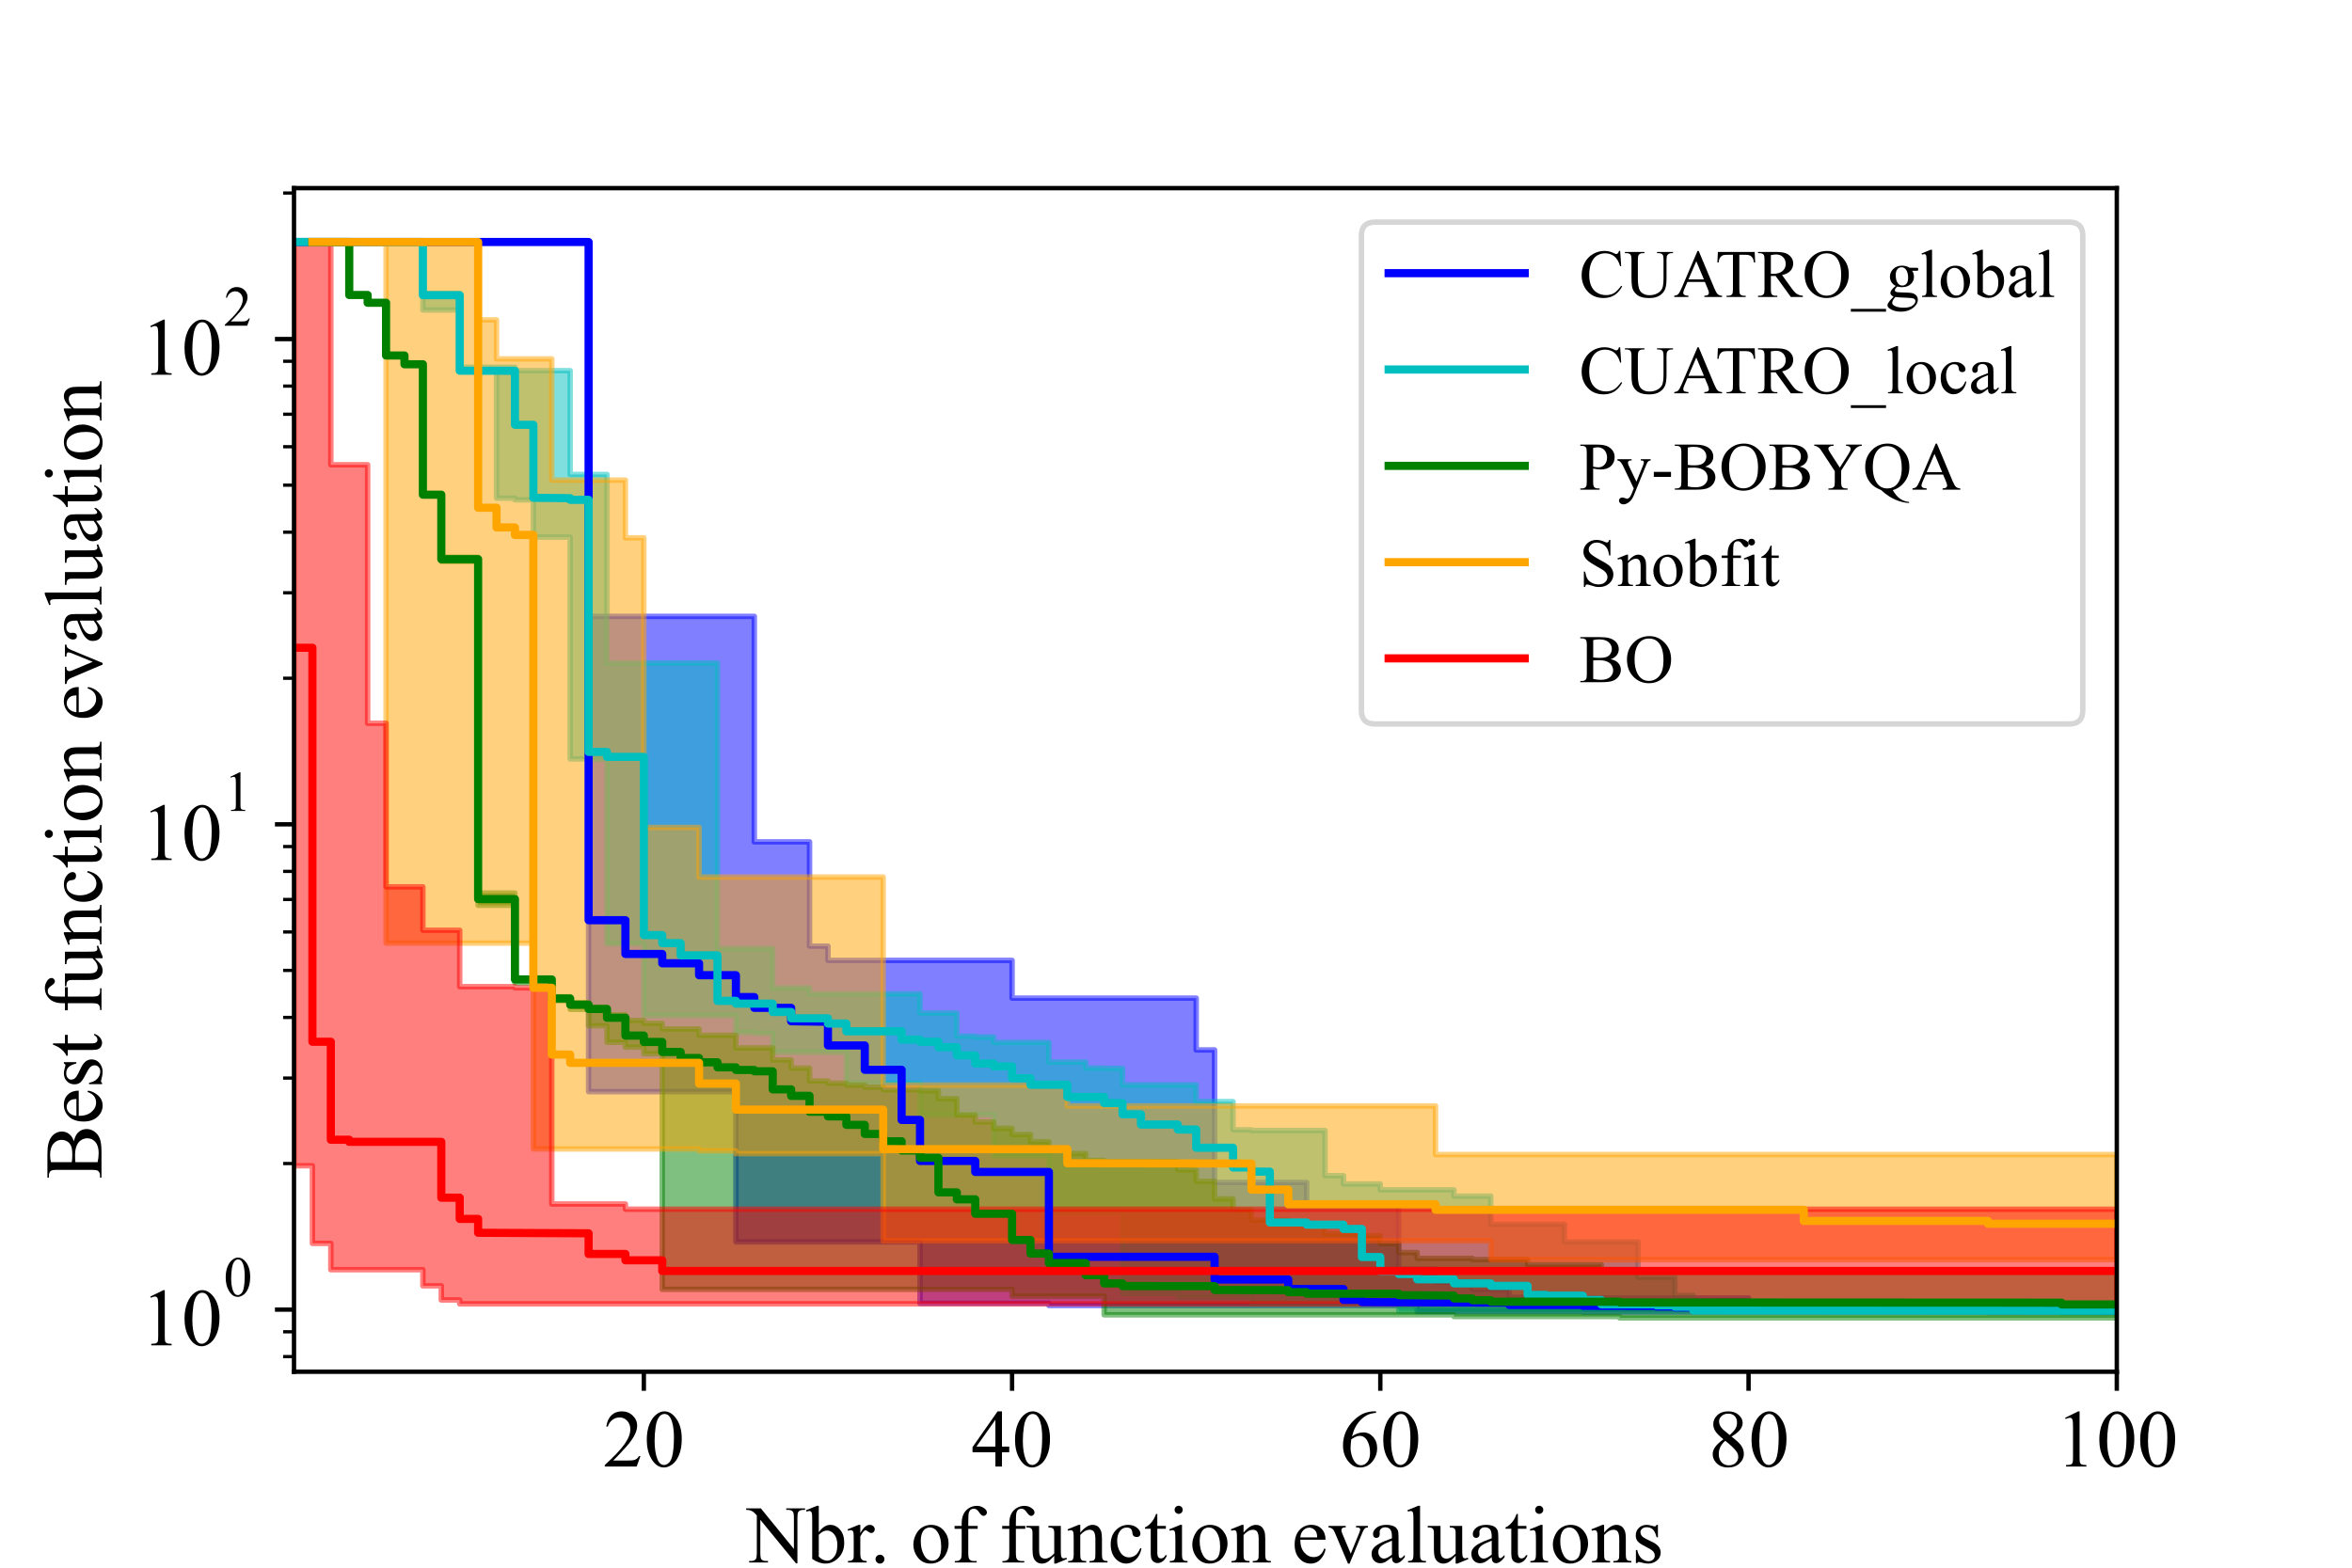 <?xml version="1.0" encoding="utf-8" standalone="no"?>
<!DOCTYPE svg PUBLIC "-//W3C//DTD SVG 1.1//EN"
  "http://www.w3.org/Graphics/SVG/1.1/DTD/svg11.dtd">
<!-- Created with matplotlib (https://matplotlib.org/) -->
<svg height="288pt" version="1.1" viewBox="0 0 432 288" width="432pt" xmlns="http://www.w3.org/2000/svg" xmlns:xlink="http://www.w3.org/1999/xlink">
 <defs>
  <style type="text/css">*{stroke-linecap:butt;stroke-linejoin:round;}</style>
 </defs>
 <g id="figure_1">
  <g id="patch_1">
   <path d="M 0 288 
L 432 288 
L 432 0 
L 0 0 
z
" style="fill:#ffffff;"/>
  </g>
  <g id="axes_1">
   <g id="patch_2">
    <path d="M 54 252 
L 388.8 252 
L 388.8 34.56 
L 54 34.56 
z
" style="fill:#ffffff;"/>
   </g>
   <g id="PolyCollection_1">
    <defs>
     <path d="M 54 -243.556 
L 54 -243.537 
L 57.382 -243.537 
L 57.382 -243.537 
L 60.764 -243.537 
L 60.764 -243.537 
L 64.145 -243.537 
L 64.145 -243.537 
L 67.527 -243.537 
L 67.527 -243.537 
L 70.909 -243.537 
L 70.909 -243.537 
L 74.291 -243.537 
L 74.291 -243.537 
L 77.673 -243.537 
L 77.673 -243.537 
L 81.055 -243.537 
L 81.055 -243.537 
L 84.436 -243.537 
L 84.436 -243.537 
L 87.818 -243.537 
L 87.818 -243.537 
L 91.2 -243.537 
L 91.2 -243.537 
L 94.582 -243.537 
L 94.582 -243.537 
L 97.964 -243.537 
L 97.964 -243.537 
L 101.345 -243.537 
L 101.345 -243.537 
L 104.727 -243.537 
L 104.727 -243.537 
L 108.109 -243.537 
L 108.109 -87.45 
L 111.491 -87.45 
L 111.491 -87.45 
L 114.873 -87.45 
L 114.873 -87.45 
L 118.255 -87.45 
L 118.255 -87.45 
L 121.636 -87.45 
L 121.636 -87.45 
L 125.018 -87.45 
L 125.018 -87.45 
L 128.4 -87.45 
L 128.4 -87.45 
L 131.782 -87.45 
L 131.782 -87.45 
L 135.164 -87.45 
L 135.164 -59.851 
L 138.545 -59.851 
L 138.545 -59.851 
L 141.927 -59.851 
L 141.927 -59.851 
L 145.309 -59.851 
L 145.309 -59.851 
L 148.691 -59.851 
L 148.691 -59.851 
L 152.073 -59.851 
L 152.073 -59.851 
L 155.455 -59.851 
L 155.455 -59.851 
L 158.836 -59.851 
L 158.836 -59.851 
L 162.218 -59.851 
L 162.218 -59.851 
L 165.6 -59.851 
L 165.6 -59.851 
L 168.982 -59.851 
L 168.982 -48.572 
L 172.364 -48.572 
L 172.364 -48.572 
L 175.745 -48.572 
L 175.745 -48.572 
L 179.127 -48.572 
L 179.127 -48.572 
L 182.509 -48.572 
L 182.509 -48.572 
L 185.891 -48.572 
L 185.891 -48.572 
L 189.273 -48.572 
L 189.273 -48.572 
L 192.655 -48.572 
L 192.655 -48.167 
L 196.036 -48.167 
L 196.036 -48.167 
L 199.418 -48.167 
L 199.418 -48.167 
L 202.8 -48.167 
L 202.8 -48.167 
L 206.182 -48.167 
L 206.182 -48.167 
L 209.564 -48.167 
L 209.564 -48.167 
L 212.945 -48.167 
L 212.945 -48.167 
L 216.327 -48.167 
L 216.327 -48.167 
L 219.709 -48.167 
L 219.709 -48.167 
L 223.091 -48.167 
L 223.091 -48.167 
L 226.473 -48.167 
L 226.473 -48.167 
L 229.855 -48.167 
L 229.855 -48.167 
L 233.236 -48.167 
L 233.236 -48.167 
L 236.618 -48.167 
L 236.618 -48.167 
L 240 -48.167 
L 240 -48.167 
L 243.382 -48.167 
L 243.382 -48.167 
L 246.764 -48.167 
L 246.764 -48.167 
L 250.145 -48.167 
L 250.145 -48.167 
L 253.527 -48.167 
L 253.527 -48.167 
L 256.909 -48.167 
L 256.909 -48.167 
L 260.291 -48.167 
L 260.291 -47.064 
L 263.673 -47.064 
L 263.673 -47.064 
L 267.055 -47.064 
L 267.055 -47.064 
L 270.436 -47.064 
L 270.436 -47.064 
L 273.818 -47.064 
L 273.818 -47.064 
L 277.2 -47.064 
L 277.2 -47.064 
L 280.582 -47.064 
L 280.582 -47.064 
L 283.964 -47.064 
L 283.964 -47.064 
L 287.345 -47.064 
L 287.345 -47.064 
L 290.727 -47.064 
L 290.727 -46.967 
L 294.109 -46.967 
L 294.109 -46.967 
L 297.491 -46.967 
L 297.491 -46.967 
L 300.873 -46.967 
L 300.873 -46.967 
L 304.255 -46.967 
L 304.255 -46.967 
L 307.636 -46.967 
L 307.636 -46.967 
L 311.018 -46.967 
L 311.018 -46.967 
L 314.4 -46.967 
L 314.4 -46.967 
L 317.782 -46.967 
L 317.782 -46.967 
L 321.164 -46.967 
L 321.164 -46.967 
L 324.545 -46.967 
L 324.545 -46.967 
L 327.927 -46.967 
L 327.927 -46.967 
L 331.309 -46.967 
L 331.309 -46.967 
L 334.691 -46.967 
L 334.691 -46.967 
L 338.073 -46.967 
L 338.073 -46.967 
L 341.455 -46.967 
L 341.455 -46.967 
L 344.836 -46.967 
L 344.836 -46.967 
L 348.218 -46.967 
L 348.218 -46.967 
L 351.6 -46.967 
L 351.6 -46.967 
L 354.982 -46.967 
L 354.982 -46.967 
L 358.364 -46.967 
L 358.364 -46.967 
L 361.745 -46.967 
L 361.745 -46.967 
L 365.127 -46.967 
L 365.127 -46.89 
L 368.509 -46.89 
L 368.509 -46.89 
L 371.891 -46.89 
L 371.891 -46.89 
L 375.273 -46.89 
L 375.273 -46.89 
L 378.655 -46.89 
L 378.655 -46.89 
L 382.036 -46.89 
L 382.036 -46.89 
L 385.418 -46.89 
L 385.418 -46.89 
L 388.8 -46.89 
L 388.8 -46.89 
L 388.8 -48.154 
L 388.8 -48.154 
L 388.8 -48.154 
L 385.418 -48.154 
L 385.418 -48.154 
L 382.036 -48.154 
L 382.036 -48.154 
L 378.655 -48.154 
L 378.655 -48.154 
L 375.273 -48.154 
L 375.273 -48.154 
L 371.891 -48.154 
L 371.891 -48.154 
L 368.509 -48.154 
L 368.509 -48.154 
L 365.127 -48.154 
L 365.127 -48.154 
L 361.745 -48.154 
L 361.745 -48.154 
L 358.364 -48.154 
L 358.364 -48.154 
L 354.982 -48.154 
L 354.982 -48.154 
L 351.6 -48.154 
L 351.6 -48.154 
L 348.218 -48.154 
L 348.218 -48.154 
L 344.836 -48.154 
L 344.836 -48.737 
L 341.455 -48.737 
L 341.455 -48.737 
L 338.073 -48.737 
L 338.073 -48.737 
L 334.691 -48.737 
L 334.691 -48.737 
L 331.309 -48.737 
L 331.309 -48.737 
L 327.927 -48.737 
L 327.927 -48.737 
L 324.545 -48.737 
L 324.545 -48.737 
L 321.164 -48.737 
L 321.164 -49.546 
L 317.782 -49.546 
L 317.782 -49.546 
L 314.4 -49.546 
L 314.4 -49.546 
L 311.018 -49.546 
L 311.018 -49.546 
L 307.636 -49.546 
L 307.636 -49.546 
L 304.255 -49.546 
L 304.255 -49.546 
L 300.873 -49.546 
L 300.873 -49.546 
L 297.491 -49.546 
L 297.491 -49.546 
L 294.109 -49.546 
L 294.109 -49.546 
L 290.727 -49.546 
L 290.727 -49.546 
L 287.345 -49.546 
L 287.345 -49.591 
L 283.964 -49.591 
L 283.964 -49.591 
L 280.582 -49.591 
L 280.582 -49.68 
L 277.2 -49.68 
L 277.2 -51.122 
L 273.818 -51.122 
L 273.818 -51.122 
L 270.436 -51.122 
L 270.436 -52.454 
L 267.055 -52.454 
L 267.055 -52.454 
L 263.673 -52.454 
L 263.673 -54.827 
L 260.291 -54.827 
L 260.291 -54.827 
L 256.909 -54.827 
L 256.909 -66.43 
L 253.527 -66.43 
L 253.527 -66.43 
L 250.145 -66.43 
L 250.145 -66.43 
L 246.764 -66.43 
L 246.764 -66.43 
L 243.382 -66.43 
L 243.382 -66.43 
L 240 -66.43 
L 240 -70.767 
L 236.618 -70.767 
L 236.618 -70.767 
L 233.236 -70.767 
L 233.236 -70.767 
L 229.855 -70.767 
L 229.855 -70.767 
L 226.473 -70.767 
L 226.473 -70.767 
L 223.091 -70.767 
L 223.091 -95.112 
L 219.709 -95.112 
L 219.709 -104.636 
L 216.327 -104.636 
L 216.327 -104.636 
L 212.945 -104.636 
L 212.945 -104.636 
L 209.564 -104.636 
L 209.564 -104.636 
L 206.182 -104.636 
L 206.182 -104.636 
L 202.8 -104.636 
L 202.8 -104.636 
L 199.418 -104.636 
L 199.418 -104.636 
L 196.036 -104.636 
L 196.036 -104.636 
L 192.655 -104.636 
L 192.655 -104.636 
L 189.273 -104.636 
L 189.273 -104.636 
L 185.891 -104.636 
L 185.891 -111.569 
L 182.509 -111.569 
L 182.509 -111.569 
L 179.127 -111.569 
L 179.127 -111.569 
L 175.745 -111.569 
L 175.745 -111.569 
L 172.364 -111.569 
L 172.364 -111.569 
L 168.982 -111.569 
L 168.982 -111.569 
L 165.6 -111.569 
L 165.6 -111.569 
L 162.218 -111.569 
L 162.218 -111.569 
L 158.836 -111.569 
L 158.836 -111.569 
L 155.455 -111.569 
L 155.455 -111.569 
L 152.073 -111.569 
L 152.073 -114.187 
L 148.691 -114.187 
L 148.691 -133.343 
L 145.309 -133.343 
L 145.309 -133.343 
L 141.927 -133.343 
L 141.927 -133.343 
L 138.545 -133.343 
L 138.545 -174.766 
L 135.164 -174.766 
L 135.164 -174.766 
L 131.782 -174.766 
L 131.782 -174.766 
L 128.4 -174.766 
L 128.4 -174.766 
L 125.018 -174.766 
L 125.018 -174.766 
L 121.636 -174.766 
L 121.636 -174.766 
L 118.255 -174.766 
L 118.255 -174.766 
L 114.873 -174.766 
L 114.873 -174.766 
L 111.491 -174.766 
L 111.491 -174.766 
L 108.109 -174.766 
L 108.109 -243.556 
L 104.727 -243.556 
L 104.727 -243.556 
L 101.345 -243.556 
L 101.345 -243.556 
L 97.964 -243.556 
L 97.964 -243.556 
L 94.582 -243.556 
L 94.582 -243.556 
L 91.2 -243.556 
L 91.2 -243.556 
L 87.818 -243.556 
L 87.818 -243.556 
L 84.436 -243.556 
L 84.436 -243.556 
L 81.055 -243.556 
L 81.055 -243.556 
L 77.673 -243.556 
L 77.673 -243.556 
L 74.291 -243.556 
L 74.291 -243.556 
L 70.909 -243.556 
L 70.909 -243.556 
L 67.527 -243.556 
L 67.527 -243.556 
L 64.145 -243.556 
L 64.145 -243.556 
L 60.764 -243.556 
L 60.764 -243.556 
L 57.382 -243.556 
L 57.382 -243.556 
L 54 -243.556 
z
" id="m9d86b0ad91" style="stroke:#0000ff;stroke-opacity:0.5;"/>
    </defs>
    <g clip-path="url(#pedef8d7b46)">
     <use style="fill:#0000ff;fill-opacity:0.5;stroke:#0000ff;stroke-opacity:0.5;" x="0" xlink:href="#m9d86b0ad91" y="288"/>
    </g>
   </g>
   <g id="PolyCollection_2">
    <defs>
     <path d="M 54 -243.556 
L 54 -243.537 
L 57.382 -243.537 
L 57.382 -243.537 
L 60.764 -243.537 
L 60.764 -243.537 
L 64.145 -243.537 
L 64.145 -243.537 
L 67.527 -243.537 
L 67.527 -243.537 
L 70.909 -243.537 
L 70.909 -243.537 
L 74.291 -243.537 
L 74.291 -243.537 
L 77.673 -243.537 
L 77.673 -231.049 
L 81.055 -231.049 
L 81.055 -231.049 
L 84.436 -231.049 
L 84.436 -219.852 
L 87.818 -219.852 
L 87.818 -219.852 
L 91.2 -219.852 
L 91.2 -196.481 
L 94.582 -196.481 
L 94.582 -196.165 
L 97.964 -196.165 
L 97.964 -189.328 
L 101.345 -189.328 
L 101.345 -189.328 
L 104.727 -189.328 
L 104.727 -148.577 
L 108.109 -148.577 
L 108.109 -148.499 
L 111.491 -148.499 
L 111.491 -114.633 
L 114.873 -114.633 
L 114.873 -114.633 
L 118.255 -114.633 
L 118.255 -101.429 
L 121.636 -101.429 
L 121.636 -101.429 
L 125.018 -101.429 
L 125.018 -101.429 
L 128.4 -101.429 
L 128.4 -101.429 
L 131.782 -101.429 
L 131.782 -101.429 
L 135.164 -101.429 
L 135.164 -98.301 
L 138.545 -98.301 
L 138.545 -98.169 
L 141.927 -98.169 
L 141.927 -94.704 
L 145.309 -94.704 
L 145.309 -94.704 
L 148.691 -94.704 
L 148.691 -94.704 
L 152.073 -94.704 
L 152.073 -94.704 
L 155.455 -94.704 
L 155.455 -88.985 
L 158.836 -88.985 
L 158.836 -88.985 
L 162.218 -88.985 
L 162.218 -88.985 
L 165.6 -88.985 
L 165.6 -88.985 
L 168.982 -88.985 
L 168.982 -83.18 
L 172.364 -83.18 
L 172.364 -83.18 
L 175.745 -83.18 
L 175.745 -83.18 
L 179.127 -83.18 
L 179.127 -83.18 
L 182.509 -83.18 
L 182.509 -75.653 
L 185.891 -75.653 
L 185.891 -75.653 
L 189.273 -75.653 
L 189.273 -75.653 
L 192.655 -75.653 
L 192.655 -65.16 
L 196.036 -65.16 
L 196.036 -65.16 
L 199.418 -65.16 
L 199.418 -65.16 
L 202.8 -65.16 
L 202.8 -65.16 
L 206.182 -65.16 
L 206.182 -50.35 
L 209.564 -50.35 
L 209.564 -50.35 
L 212.945 -50.35 
L 212.945 -50.35 
L 216.327 -50.35 
L 216.327 -49.709 
L 219.709 -49.709 
L 219.709 -49.709 
L 223.091 -49.709 
L 223.091 -49.709 
L 226.473 -49.709 
L 226.473 -49.709 
L 229.855 -49.709 
L 229.855 -48.561 
L 233.236 -48.561 
L 233.236 -48.561 
L 236.618 -48.561 
L 236.618 -48.561 
L 240 -48.561 
L 240 -48.561 
L 243.382 -48.561 
L 243.382 -48.561 
L 246.764 -48.561 
L 246.764 -48.561 
L 250.145 -48.561 
L 250.145 -48.561 
L 253.527 -48.561 
L 253.527 -48.561 
L 256.909 -48.561 
L 256.909 -47.145 
L 260.291 -47.145 
L 260.291 -47.145 
L 263.673 -47.145 
L 263.673 -47.145 
L 267.055 -47.145 
L 267.055 -47.145 
L 270.436 -47.145 
L 270.436 -47.145 
L 273.818 -47.145 
L 273.818 -47.145 
L 277.2 -47.145 
L 277.2 -47.145 
L 280.582 -47.145 
L 280.582 -47.145 
L 283.964 -47.145 
L 283.964 -47.145 
L 287.345 -47.145 
L 287.345 -47.145 
L 290.727 -47.145 
L 290.727 -47.145 
L 294.109 -47.145 
L 294.109 -47.145 
L 297.491 -47.145 
L 297.491 -47.145 
L 300.873 -47.145 
L 300.873 -47.145 
L 304.255 -47.145 
L 304.255 -47.145 
L 307.636 -47.145 
L 307.636 -47.145 
L 311.018 -47.145 
L 311.018 -47.145 
L 314.4 -47.145 
L 314.4 -47.145 
L 317.782 -47.145 
L 317.782 -47.145 
L 321.164 -47.145 
L 321.164 -47.145 
L 324.545 -47.145 
L 324.545 -47.145 
L 327.927 -47.145 
L 327.927 -47.145 
L 331.309 -47.145 
L 331.309 -47.145 
L 334.691 -47.145 
L 334.691 -47.145 
L 338.073 -47.145 
L 338.073 -47.145 
L 341.455 -47.145 
L 341.455 -47.145 
L 344.836 -47.145 
L 344.836 -47.145 
L 348.218 -47.145 
L 348.218 -47.145 
L 351.6 -47.145 
L 351.6 -47.145 
L 354.982 -47.145 
L 354.982 -47.145 
L 358.364 -47.145 
L 358.364 -47.145 
L 361.745 -47.145 
L 361.745 -47.145 
L 365.127 -47.145 
L 365.127 -47.145 
L 368.509 -47.145 
L 368.509 -47.145 
L 371.891 -47.145 
L 371.891 -47.145 
L 375.273 -47.145 
L 375.273 -47.145 
L 378.655 -47.145 
L 378.655 -46.859 
L 382.036 -46.859 
L 382.036 -46.859 
L 385.418 -46.859 
L 385.418 -46.859 
L 388.8 -46.859 
L 388.8 -46.859 
L 388.8 -48.015 
L 388.8 -48.015 
L 388.8 -48.015 
L 385.418 -48.015 
L 385.418 -48.015 
L 382.036 -48.015 
L 382.036 -48.015 
L 378.655 -48.015 
L 378.655 -48.015 
L 375.273 -48.015 
L 375.273 -48.369 
L 371.891 -48.369 
L 371.891 -48.369 
L 368.509 -48.369 
L 368.509 -48.369 
L 365.127 -48.369 
L 365.127 -48.369 
L 361.745 -48.369 
L 361.745 -48.369 
L 358.364 -48.369 
L 358.364 -48.369 
L 354.982 -48.369 
L 354.982 -48.369 
L 351.6 -48.369 
L 351.6 -48.369 
L 348.218 -48.369 
L 348.218 -48.369 
L 344.836 -48.369 
L 344.836 -48.369 
L 341.455 -48.369 
L 341.455 -48.369 
L 338.073 -48.369 
L 338.073 -48.369 
L 334.691 -48.369 
L 334.691 -48.369 
L 331.309 -48.369 
L 331.309 -48.369 
L 327.927 -48.369 
L 327.927 -48.369 
L 324.545 -48.369 
L 324.545 -48.369 
L 321.164 -48.369 
L 321.164 -48.369 
L 317.782 -48.369 
L 317.782 -48.369 
L 314.4 -48.369 
L 314.4 -48.907 
L 311.018 -48.907 
L 311.018 -50.005 
L 307.636 -50.005 
L 307.636 -53.359 
L 304.255 -53.359 
L 304.255 -53.359 
L 300.873 -53.359 
L 300.873 -59.841 
L 297.491 -59.841 
L 297.491 -59.841 
L 294.109 -59.841 
L 294.109 -59.841 
L 290.727 -59.841 
L 290.727 -59.841 
L 287.345 -59.841 
L 287.345 -63.09 
L 283.964 -63.09 
L 283.964 -63.09 
L 280.582 -63.09 
L 280.582 -63.09 
L 277.2 -63.09 
L 277.2 -63.09 
L 273.818 -63.09 
L 273.818 -68.26 
L 270.436 -68.26 
L 270.436 -68.26 
L 267.055 -68.26 
L 267.055 -69.422 
L 263.673 -69.422 
L 263.673 -69.422 
L 260.291 -69.422 
L 260.291 -69.422 
L 256.909 -69.422 
L 256.909 -69.422 
L 253.527 -69.422 
L 253.527 -70.492 
L 250.145 -70.492 
L 250.145 -70.492 
L 246.764 -70.492 
L 246.764 -72.016 
L 243.382 -72.016 
L 243.382 -80.309 
L 240 -80.309 
L 240 -80.309 
L 236.618 -80.309 
L 236.618 -80.309 
L 233.236 -80.309 
L 233.236 -80.309 
L 229.855 -80.309 
L 229.855 -80.439 
L 226.473 -80.439 
L 226.473 -85.619 
L 223.091 -85.619 
L 223.091 -85.619 
L 219.709 -85.619 
L 219.709 -88.7 
L 216.327 -88.7 
L 216.327 -88.7 
L 212.945 -88.7 
L 212.945 -88.7 
L 209.564 -88.7 
L 209.564 -88.7 
L 206.182 -88.7 
L 206.182 -91.73 
L 202.8 -91.73 
L 202.8 -91.783 
L 199.418 -91.783 
L 199.418 -92.889 
L 196.036 -92.889 
L 196.036 -92.889 
L 192.655 -92.889 
L 192.655 -96.492 
L 189.273 -96.492 
L 189.273 -96.492 
L 185.891 -96.492 
L 185.891 -96.492 
L 182.509 -96.492 
L 182.509 -97.489 
L 179.127 -97.489 
L 179.127 -97.65 
L 175.745 -97.65 
L 175.745 -101.899 
L 172.364 -101.899 
L 172.364 -101.899 
L 168.982 -101.899 
L 168.982 -105.421 
L 165.6 -105.421 
L 165.6 -105.421 
L 162.218 -105.421 
L 162.218 -105.421 
L 158.836 -105.421 
L 158.836 -105.421 
L 155.455 -105.421 
L 155.455 -105.421 
L 152.073 -105.421 
L 152.073 -105.421 
L 148.691 -105.421 
L 148.691 -106.53 
L 145.309 -106.53 
L 145.309 -106.53 
L 141.927 -106.53 
L 141.927 -113.745 
L 138.545 -113.745 
L 138.545 -113.745 
L 135.164 -113.745 
L 135.164 -113.745 
L 131.782 -113.745 
L 131.782 -166.216 
L 128.4 -166.216 
L 128.4 -166.216 
L 125.018 -166.216 
L 125.018 -166.216 
L 121.636 -166.216 
L 121.636 -166.216 
L 118.255 -166.216 
L 118.255 -166.216 
L 114.873 -166.216 
L 114.873 -166.216 
L 111.491 -166.216 
L 111.491 -200.836 
L 108.109 -200.836 
L 108.109 -200.836 
L 104.727 -200.836 
L 104.727 -219.897 
L 101.345 -219.897 
L 101.345 -219.903 
L 97.964 -219.903 
L 97.964 -219.903 
L 94.582 -219.903 
L 94.582 -220.545 
L 91.2 -220.545 
L 91.2 -220.545 
L 87.818 -220.545 
L 87.818 -220.545 
L 84.436 -220.545 
L 84.436 -234.105 
L 81.055 -234.105 
L 81.055 -234.105 
L 77.673 -234.105 
L 77.673 -243.556 
L 74.291 -243.556 
L 74.291 -243.556 
L 70.909 -243.556 
L 70.909 -243.556 
L 67.527 -243.556 
L 67.527 -243.556 
L 64.145 -243.556 
L 64.145 -243.556 
L 60.764 -243.556 
L 60.764 -243.556 
L 57.382 -243.556 
L 57.382 -243.556 
L 54 -243.556 
z
" id="m7d81c0313d" style="stroke:#00bfbf;stroke-opacity:0.5;"/>
    </defs>
    <g clip-path="url(#pedef8d7b46)">
     <use style="fill:#00bfbf;fill-opacity:0.5;stroke:#00bfbf;stroke-opacity:0.5;" x="0" xlink:href="#m7d81c0313d" y="288"/>
    </g>
   </g>
   <g id="PolyCollection_3">
    <defs>
     <path d="M 57.382 -243.55 
L 57.382 -243.531 
L 60.764 -243.531 
L 60.764 -243.531 
L 64.145 -243.531 
L 64.145 -233.798 
L 67.527 -233.798 
L 67.527 -232.37 
L 70.909 -232.37 
L 70.909 -222.679 
L 74.291 -222.679 
L 74.291 -221.072 
L 77.673 -221.072 
L 77.673 -197.087 
L 81.055 -197.087 
L 81.055 -184.853 
L 84.436 -184.853 
L 84.436 -184.853 
L 87.818 -184.853 
L 87.818 -121.686 
L 91.2 -121.686 
L 91.2 -121.686 
L 94.582 -121.686 
L 94.582 -107.427 
L 97.964 -107.427 
L 97.964 -107.427 
L 101.345 -107.427 
L 101.345 -104.147 
L 104.727 -104.147 
L 104.727 -102.57 
L 108.109 -102.57 
L 108.109 -99.566 
L 111.491 -99.566 
L 111.491 -96.524 
L 114.873 -96.524 
L 114.873 -95.634 
L 118.255 -95.634 
L 118.255 -94.422 
L 121.636 -94.422 
L 121.636 -51.133 
L 125.018 -51.133 
L 125.018 -51.133 
L 128.4 -51.133 
L 128.4 -51.133 
L 131.782 -51.133 
L 131.782 -51.133 
L 135.164 -51.133 
L 135.164 -51.133 
L 138.545 -51.133 
L 138.545 -51.133 
L 141.927 -51.133 
L 141.927 -51.133 
L 145.309 -51.133 
L 145.309 -51.133 
L 148.691 -51.133 
L 148.691 -51.133 
L 152.073 -51.133 
L 152.073 -51.133 
L 155.455 -51.133 
L 155.455 -51.133 
L 158.836 -51.133 
L 158.836 -51.133 
L 162.218 -51.133 
L 162.218 -51.133 
L 165.6 -51.133 
L 165.6 -51.133 
L 168.982 -51.133 
L 168.982 -51.133 
L 172.364 -51.133 
L 172.364 -51.133 
L 175.745 -51.133 
L 175.745 -51.133 
L 179.127 -51.133 
L 179.127 -51.133 
L 182.509 -51.133 
L 182.509 -51.133 
L 185.891 -51.133 
L 185.891 -49.885 
L 189.273 -49.885 
L 189.273 -49.885 
L 192.655 -49.885 
L 192.655 -49.885 
L 196.036 -49.885 
L 196.036 -49.885 
L 199.418 -49.885 
L 199.418 -49.885 
L 202.8 -49.885 
L 202.8 -46.458 
L 206.182 -46.458 
L 206.182 -46.458 
L 209.564 -46.458 
L 209.564 -46.458 
L 212.945 -46.458 
L 212.945 -46.458 
L 216.327 -46.458 
L 216.327 -46.458 
L 219.709 -46.458 
L 219.709 -46.458 
L 223.091 -46.458 
L 223.091 -46.458 
L 226.473 -46.458 
L 226.473 -46.458 
L 229.855 -46.458 
L 229.855 -46.458 
L 233.236 -46.458 
L 233.236 -46.458 
L 236.618 -46.458 
L 236.618 -46.458 
L 240 -46.458 
L 240 -46.458 
L 243.382 -46.458 
L 243.382 -46.458 
L 246.764 -46.458 
L 246.764 -46.458 
L 250.145 -46.458 
L 250.145 -46.458 
L 253.527 -46.458 
L 253.527 -46.458 
L 256.909 -46.458 
L 256.909 -46.458 
L 260.291 -46.458 
L 260.291 -46.458 
L 263.673 -46.458 
L 263.673 -46.458 
L 267.055 -46.458 
L 267.055 -46.145 
L 270.436 -46.145 
L 270.436 -46.145 
L 273.818 -46.145 
L 273.818 -46.145 
L 277.2 -46.145 
L 277.2 -46.145 
L 280.582 -46.145 
L 280.582 -46.145 
L 283.964 -46.145 
L 283.964 -46.145 
L 287.345 -46.145 
L 287.345 -46.145 
L 290.727 -46.145 
L 290.727 -46.145 
L 294.109 -46.145 
L 294.109 -46.145 
L 297.491 -46.145 
L 297.491 -45.884 
L 300.873 -45.884 
L 300.873 -45.884 
L 304.255 -45.884 
L 304.255 -45.884 
L 307.636 -45.884 
L 307.636 -45.884 
L 311.018 -45.884 
L 311.018 -45.884 
L 314.4 -45.884 
L 314.4 -45.884 
L 317.782 -45.884 
L 317.782 -45.884 
L 321.164 -45.884 
L 321.164 -45.884 
L 324.545 -45.884 
L 324.545 -45.884 
L 327.927 -45.884 
L 327.927 -45.884 
L 331.309 -45.884 
L 331.309 -45.884 
L 334.691 -45.884 
L 334.691 -45.884 
L 338.073 -45.884 
L 338.073 -45.884 
L 341.455 -45.884 
L 341.455 -45.884 
L 344.836 -45.884 
L 344.836 -45.884 
L 348.218 -45.884 
L 348.218 -45.884 
L 351.6 -45.884 
L 351.6 -45.884 
L 354.982 -45.884 
L 354.982 -45.884 
L 358.364 -45.884 
L 358.364 -45.884 
L 361.745 -45.884 
L 361.745 -45.884 
L 365.127 -45.884 
L 365.127 -45.884 
L 368.509 -45.884 
L 368.509 -45.884 
L 371.891 -45.884 
L 371.891 -45.884 
L 375.273 -45.884 
L 375.273 -45.884 
L 378.655 -45.884 
L 378.655 -45.884 
L 382.036 -45.884 
L 382.036 -45.884 
L 385.418 -45.884 
L 385.418 -45.884 
L 388.8 -45.884 
L 388.8 -45.884 
L 388.8 -54.448 
L 388.8 -54.448 
L 388.8 -54.448 
L 385.418 -54.448 
L 385.418 -54.448 
L 382.036 -54.448 
L 382.036 -54.448 
L 378.655 -54.448 
L 378.655 -54.448 
L 375.273 -54.448 
L 375.273 -54.448 
L 371.891 -54.448 
L 371.891 -54.448 
L 368.509 -54.448 
L 368.509 -54.448 
L 365.127 -54.448 
L 365.127 -54.448 
L 361.745 -54.448 
L 361.745 -54.448 
L 358.364 -54.448 
L 358.364 -54.448 
L 354.982 -54.448 
L 354.982 -54.448 
L 351.6 -54.448 
L 351.6 -54.448 
L 348.218 -54.448 
L 348.218 -54.448 
L 344.836 -54.448 
L 344.836 -54.448 
L 341.455 -54.448 
L 341.455 -54.448 
L 338.073 -54.448 
L 338.073 -54.448 
L 334.691 -54.448 
L 334.691 -54.448 
L 331.309 -54.448 
L 331.309 -54.448 
L 327.927 -54.448 
L 327.927 -54.448 
L 324.545 -54.448 
L 324.545 -54.448 
L 321.164 -54.448 
L 321.164 -54.448 
L 317.782 -54.448 
L 317.782 -54.448 
L 314.4 -54.448 
L 314.4 -54.448 
L 311.018 -54.448 
L 311.018 -54.448 
L 307.636 -54.448 
L 307.636 -54.448 
L 304.255 -54.448 
L 304.255 -54.448 
L 300.873 -54.448 
L 300.873 -54.448 
L 297.491 -54.448 
L 297.491 -54.448 
L 294.109 -54.448 
L 294.109 -55.674 
L 290.727 -55.674 
L 290.727 -55.674 
L 287.345 -55.674 
L 287.345 -55.674 
L 283.964 -55.674 
L 283.964 -55.674 
L 280.582 -55.674 
L 280.582 -56.607 
L 277.2 -56.607 
L 277.2 -56.607 
L 273.818 -56.607 
L 273.818 -56.607 
L 270.436 -56.607 
L 270.436 -56.819 
L 267.055 -56.819 
L 267.055 -56.819 
L 263.673 -56.819 
L 263.673 -56.819 
L 260.291 -56.819 
L 260.291 -57.9 
L 256.909 -57.9 
L 256.909 -59.537 
L 253.527 -59.537 
L 253.527 -60.966 
L 250.145 -60.966 
L 250.145 -61.339 
L 246.764 -61.339 
L 246.764 -61.339 
L 243.382 -61.339 
L 243.382 -63.183 
L 240 -63.183 
L 240 -63.183 
L 236.618 -63.183 
L 236.618 -63.841 
L 233.236 -63.841 
L 233.236 -63.841 
L 229.855 -63.841 
L 229.855 -65.737 
L 226.473 -65.737 
L 226.473 -67.759 
L 223.091 -67.759 
L 223.091 -70.968 
L 219.709 -70.968 
L 219.709 -73.08 
L 216.327 -73.08 
L 216.327 -74.598 
L 212.945 -74.598 
L 212.945 -74.598 
L 209.564 -74.598 
L 209.564 -74.598 
L 206.182 -74.598 
L 206.182 -74.598 
L 202.8 -74.598 
L 202.8 -74.81 
L 199.418 -74.81 
L 199.418 -76.078 
L 196.036 -76.078 
L 196.036 -76.779 
L 192.655 -76.779 
L 192.655 -78.256 
L 189.273 -78.256 
L 189.273 -79.574 
L 185.891 -79.574 
L 185.891 -80.714 
L 182.509 -80.714 
L 182.509 -81.884 
L 179.127 -81.884 
L 179.127 -83.164 
L 175.745 -83.164 
L 175.745 -86.159 
L 172.364 -86.159 
L 172.364 -87.626 
L 168.982 -87.626 
L 168.982 -87.791 
L 165.6 -87.791 
L 165.6 -87.791 
L 162.218 -87.791 
L 162.218 -88.256 
L 158.836 -88.256 
L 158.836 -88.646 
L 155.455 -88.646 
L 155.455 -89.012 
L 152.073 -89.012 
L 152.073 -89.418 
L 148.691 -89.418 
L 148.691 -91.78 
L 145.309 -91.78 
L 145.309 -93.275 
L 141.927 -93.275 
L 141.927 -95.482 
L 138.545 -95.482 
L 138.545 -95.482 
L 135.164 -95.482 
L 135.164 -97.798 
L 131.782 -97.798 
L 131.782 -97.798 
L 128.4 -97.798 
L 128.4 -98.97 
L 125.018 -98.97 
L 125.018 -98.97 
L 121.636 -98.97 
L 121.636 -100.001 
L 118.255 -100.001 
L 118.255 -100.535 
L 114.873 -100.535 
L 114.873 -101.553 
L 111.491 -101.553 
L 111.491 -102.962 
L 108.109 -102.962 
L 108.109 -103.817 
L 104.727 -103.817 
L 104.727 -104.886 
L 101.345 -104.886 
L 101.345 -108.226 
L 97.964 -108.226 
L 97.964 -108.226 
L 94.582 -108.226 
L 94.582 -123.936 
L 91.2 -123.936 
L 91.2 -123.936 
L 87.818 -123.936 
L 87.818 -185.629 
L 84.436 -185.629 
L 84.436 -185.629 
L 81.055 -185.629 
L 81.055 -197.153 
L 77.673 -197.153 
L 77.673 -221.092 
L 74.291 -221.092 
L 74.291 -222.704 
L 70.909 -222.704 
L 70.909 -232.394 
L 67.527 -232.394 
L 67.527 -233.817 
L 64.145 -233.817 
L 64.145 -243.55 
L 60.764 -243.55 
L 60.764 -243.55 
L 57.382 -243.55 
z
" id="m596357aeb2" style="stroke:#008000;stroke-opacity:0.5;"/>
    </defs>
    <g clip-path="url(#pedef8d7b46)">
     <use style="fill:#008000;fill-opacity:0.5;stroke:#008000;stroke-opacity:0.5;" x="0" xlink:href="#m596357aeb2" y="288"/>
    </g>
   </g>
   <g id="PolyCollection_4">
    <defs>
     <path d="M 57.382 -243.548 
L 57.382 -243.533 
L 60.764 -243.533 
L 60.764 -243.533 
L 64.145 -243.533 
L 64.145 -243.533 
L 67.527 -243.533 
L 67.527 -243.533 
L 70.909 -243.533 
L 70.909 -114.745 
L 74.291 -114.745 
L 74.291 -114.745 
L 77.673 -114.745 
L 77.673 -114.745 
L 81.055 -114.745 
L 81.055 -114.745 
L 84.436 -114.745 
L 84.436 -114.745 
L 87.818 -114.745 
L 87.818 -114.745 
L 91.2 -114.745 
L 91.2 -114.745 
L 94.582 -114.745 
L 94.582 -114.745 
L 97.964 -114.745 
L 97.964 -76.927 
L 101.345 -76.927 
L 101.345 -76.927 
L 104.727 -76.927 
L 104.727 -76.927 
L 108.109 -76.927 
L 108.109 -76.927 
L 111.491 -76.927 
L 111.491 -76.927 
L 114.873 -76.927 
L 114.873 -76.927 
L 118.255 -76.927 
L 118.255 -76.927 
L 121.636 -76.927 
L 121.636 -76.927 
L 125.018 -76.927 
L 125.018 -76.927 
L 128.4 -76.927 
L 128.4 -76.575 
L 131.782 -76.575 
L 131.782 -76.575 
L 135.164 -76.575 
L 135.164 -76.067 
L 138.545 -76.067 
L 138.545 -76.067 
L 141.927 -76.067 
L 141.927 -76.067 
L 145.309 -76.067 
L 145.309 -76.067 
L 148.691 -76.067 
L 148.691 -76.067 
L 152.073 -76.067 
L 152.073 -76.067 
L 155.455 -76.067 
L 155.455 -76.067 
L 158.836 -76.067 
L 158.836 -76.067 
L 162.218 -76.067 
L 162.218 -60.042 
L 165.6 -60.042 
L 165.6 -60.042 
L 168.982 -60.042 
L 168.982 -60.042 
L 172.364 -60.042 
L 172.364 -60.042 
L 175.745 -60.042 
L 175.745 -60.042 
L 179.127 -60.042 
L 179.127 -60.042 
L 182.509 -60.042 
L 182.509 -60.042 
L 185.891 -60.042 
L 185.891 -60.042 
L 189.273 -60.042 
L 189.273 -60.042 
L 192.655 -60.042 
L 192.655 -60.042 
L 196.036 -60.042 
L 196.036 -60.042 
L 199.418 -60.042 
L 199.418 -60.042 
L 202.8 -60.042 
L 202.8 -60.042 
L 206.182 -60.042 
L 206.182 -60.042 
L 209.564 -60.042 
L 209.564 -60.042 
L 212.945 -60.042 
L 212.945 -60.042 
L 216.327 -60.042 
L 216.327 -60.042 
L 219.709 -60.042 
L 219.709 -60.042 
L 223.091 -60.042 
L 223.091 -60.042 
L 226.473 -60.042 
L 226.473 -60.042 
L 229.855 -60.042 
L 229.855 -60.042 
L 233.236 -60.042 
L 233.236 -60.042 
L 236.618 -60.042 
L 236.618 -60.042 
L 240 -60.042 
L 240 -60.042 
L 243.382 -60.042 
L 243.382 -60.042 
L 246.764 -60.042 
L 246.764 -60.042 
L 250.145 -60.042 
L 250.145 -60.042 
L 253.527 -60.042 
L 253.527 -60.042 
L 256.909 -60.042 
L 256.909 -60.042 
L 260.291 -60.042 
L 260.291 -60.042 
L 263.673 -60.042 
L 263.673 -60.042 
L 267.055 -60.042 
L 267.055 -60.042 
L 270.436 -60.042 
L 270.436 -60.042 
L 273.818 -60.042 
L 273.818 -56.579 
L 277.2 -56.579 
L 277.2 -56.579 
L 280.582 -56.579 
L 280.582 -56.579 
L 283.964 -56.579 
L 283.964 -56.579 
L 287.345 -56.579 
L 287.345 -56.579 
L 290.727 -56.579 
L 290.727 -56.579 
L 294.109 -56.579 
L 294.109 -56.579 
L 297.491 -56.579 
L 297.491 -56.579 
L 300.873 -56.579 
L 300.873 -56.579 
L 304.255 -56.579 
L 304.255 -56.579 
L 307.636 -56.579 
L 307.636 -56.579 
L 311.018 -56.579 
L 311.018 -56.579 
L 314.4 -56.579 
L 314.4 -56.579 
L 317.782 -56.579 
L 317.782 -56.579 
L 321.164 -56.579 
L 321.164 -56.579 
L 324.545 -56.579 
L 324.545 -56.579 
L 327.927 -56.579 
L 327.927 -56.579 
L 331.309 -56.579 
L 331.309 -56.579 
L 334.691 -56.579 
L 334.691 -56.579 
L 338.073 -56.579 
L 338.073 -56.579 
L 341.455 -56.579 
L 341.455 -56.579 
L 344.836 -56.579 
L 344.836 -56.579 
L 348.218 -56.579 
L 348.218 -56.579 
L 351.6 -56.579 
L 351.6 -56.579 
L 354.982 -56.579 
L 354.982 -56.579 
L 358.364 -56.579 
L 358.364 -56.579 
L 361.745 -56.579 
L 361.745 -56.579 
L 365.127 -56.579 
L 365.127 -56.579 
L 368.509 -56.579 
L 368.509 -56.579 
L 371.891 -56.579 
L 371.891 -56.579 
L 375.273 -56.579 
L 375.273 -56.579 
L 378.655 -56.579 
L 378.655 -56.579 
L 382.036 -56.579 
L 382.036 -56.579 
L 385.418 -56.579 
L 385.418 -56.579 
L 388.8 -56.579 
L 388.8 -56.579 
L 388.8 -75.9 
L 388.8 -75.9 
L 388.8 -75.9 
L 385.418 -75.9 
L 385.418 -75.9 
L 382.036 -75.9 
L 382.036 -75.9 
L 378.655 -75.9 
L 378.655 -75.9 
L 375.273 -75.9 
L 375.273 -75.9 
L 371.891 -75.9 
L 371.891 -75.9 
L 368.509 -75.9 
L 368.509 -75.9 
L 365.127 -75.9 
L 365.127 -75.9 
L 361.745 -75.9 
L 361.745 -75.9 
L 358.364 -75.9 
L 358.364 -75.9 
L 354.982 -75.9 
L 354.982 -75.9 
L 351.6 -75.9 
L 351.6 -75.9 
L 348.218 -75.9 
L 348.218 -75.9 
L 344.836 -75.9 
L 344.836 -75.9 
L 341.455 -75.9 
L 341.455 -75.9 
L 338.073 -75.9 
L 338.073 -75.9 
L 334.691 -75.9 
L 334.691 -75.9 
L 331.309 -75.9 
L 331.309 -75.9 
L 327.927 -75.9 
L 327.927 -75.9 
L 324.545 -75.9 
L 324.545 -75.9 
L 321.164 -75.9 
L 321.164 -75.9 
L 317.782 -75.9 
L 317.782 -75.9 
L 314.4 -75.9 
L 314.4 -75.9 
L 311.018 -75.9 
L 311.018 -75.9 
L 307.636 -75.9 
L 307.636 -75.9 
L 304.255 -75.9 
L 304.255 -75.9 
L 300.873 -75.9 
L 300.873 -75.9 
L 297.491 -75.9 
L 297.491 -75.9 
L 294.109 -75.9 
L 294.109 -75.9 
L 290.727 -75.9 
L 290.727 -75.9 
L 287.345 -75.9 
L 287.345 -75.9 
L 283.964 -75.9 
L 283.964 -75.9 
L 280.582 -75.9 
L 280.582 -75.9 
L 277.2 -75.9 
L 277.2 -75.9 
L 273.818 -75.9 
L 273.818 -75.9 
L 270.436 -75.9 
L 270.436 -75.9 
L 267.055 -75.9 
L 267.055 -75.9 
L 263.673 -75.9 
L 263.673 -84.83 
L 260.291 -84.83 
L 260.291 -84.83 
L 256.909 -84.83 
L 256.909 -84.83 
L 253.527 -84.83 
L 253.527 -84.83 
L 250.145 -84.83 
L 250.145 -84.83 
L 246.764 -84.83 
L 246.764 -84.83 
L 243.382 -84.83 
L 243.382 -84.83 
L 240 -84.83 
L 240 -84.83 
L 236.618 -84.83 
L 236.618 -84.83 
L 233.236 -84.83 
L 233.236 -84.83 
L 229.855 -84.83 
L 229.855 -84.83 
L 226.473 -84.83 
L 226.473 -84.83 
L 223.091 -84.83 
L 223.091 -84.83 
L 219.709 -84.83 
L 219.709 -84.83 
L 216.327 -84.83 
L 216.327 -84.83 
L 212.945 -84.83 
L 212.945 -84.83 
L 209.564 -84.83 
L 209.564 -84.83 
L 206.182 -84.83 
L 206.182 -84.83 
L 202.8 -84.83 
L 202.8 -84.83 
L 199.418 -84.83 
L 199.418 -84.83 
L 196.036 -84.83 
L 196.036 -88.663 
L 192.655 -88.663 
L 192.655 -88.663 
L 189.273 -88.663 
L 189.273 -88.663 
L 185.891 -88.663 
L 185.891 -88.663 
L 182.509 -88.663 
L 182.509 -88.663 
L 179.127 -88.663 
L 179.127 -88.663 
L 175.745 -88.663 
L 175.745 -88.663 
L 172.364 -88.663 
L 172.364 -88.663 
L 168.982 -88.663 
L 168.982 -88.663 
L 165.6 -88.663 
L 165.6 -88.663 
L 162.218 -88.663 
L 162.218 -126.875 
L 158.836 -126.875 
L 158.836 -126.875 
L 155.455 -126.875 
L 155.455 -126.875 
L 152.073 -126.875 
L 152.073 -126.875 
L 148.691 -126.875 
L 148.691 -126.875 
L 145.309 -126.875 
L 145.309 -126.875 
L 141.927 -126.875 
L 141.927 -126.875 
L 138.545 -126.875 
L 138.545 -126.875 
L 135.164 -126.875 
L 135.164 -126.875 
L 131.782 -126.875 
L 131.782 -126.875 
L 128.4 -126.875 
L 128.4 -136.005 
L 125.018 -136.005 
L 125.018 -136.005 
L 121.636 -136.005 
L 121.636 -136.005 
L 118.255 -136.005 
L 118.255 -189.2 
L 114.873 -189.2 
L 114.873 -199.8 
L 111.491 -199.8 
L 111.491 -199.8 
L 108.109 -199.8 
L 108.109 -199.8 
L 104.727 -199.8 
L 104.727 -199.8 
L 101.345 -199.8 
L 101.345 -222.061 
L 97.964 -222.061 
L 97.964 -222.061 
L 94.582 -222.061 
L 94.582 -222.061 
L 91.2 -222.061 
L 91.2 -229.23 
L 87.818 -229.23 
L 87.818 -243.546 
L 84.436 -243.546 
L 84.436 -243.546 
L 81.055 -243.546 
L 81.055 -243.548 
L 77.673 -243.548 
L 77.673 -243.548 
L 74.291 -243.548 
L 74.291 -243.548 
L 70.909 -243.548 
L 70.909 -243.548 
L 67.527 -243.548 
L 67.527 -243.548 
L 64.145 -243.548 
L 64.145 -243.548 
L 60.764 -243.548 
L 60.764 -243.548 
L 57.382 -243.548 
z
" id="m755399ecf8" style="stroke:#ffa500;stroke-opacity:0.5;"/>
    </defs>
    <g clip-path="url(#pedef8d7b46)">
     <use style="fill:#ffa500;fill-opacity:0.5;stroke:#ffa500;stroke-opacity:0.5;" x="0" xlink:href="#m755399ecf8" y="288"/>
    </g>
   </g>
   <g id="PolyCollection_5">
    <defs>
     <path d="M 54 -243.556 
L 54 -73.841 
L 57.382 -73.841 
L 57.382 -59.577 
L 60.764 -59.577 
L 60.764 -54.745 
L 64.145 -54.745 
L 64.145 -54.745 
L 67.527 -54.745 
L 67.527 -54.745 
L 70.909 -54.745 
L 70.909 -54.745 
L 74.291 -54.745 
L 74.291 -54.745 
L 77.673 -54.745 
L 77.673 -51.783 
L 81.055 -51.783 
L 81.055 -49.18 
L 84.436 -49.18 
L 84.436 -48.466 
L 87.818 -48.466 
L 87.818 -48.466 
L 91.2 -48.466 
L 91.2 -48.466 
L 94.582 -48.466 
L 94.582 -48.466 
L 97.964 -48.466 
L 97.964 -48.466 
L 101.345 -48.466 
L 101.345 -48.466 
L 104.727 -48.466 
L 104.727 -48.466 
L 108.109 -48.466 
L 108.109 -48.466 
L 111.491 -48.466 
L 111.491 -48.466 
L 114.873 -48.466 
L 114.873 -48.466 
L 118.255 -48.466 
L 118.255 -48.466 
L 121.636 -48.466 
L 121.636 -48.466 
L 125.018 -48.466 
L 125.018 -48.466 
L 128.4 -48.466 
L 128.4 -48.466 
L 131.782 -48.466 
L 131.782 -48.466 
L 135.164 -48.466 
L 135.164 -48.466 
L 138.545 -48.466 
L 138.545 -48.466 
L 141.927 -48.466 
L 141.927 -48.466 
L 145.309 -48.466 
L 145.309 -48.466 
L 148.691 -48.466 
L 148.691 -48.466 
L 152.073 -48.466 
L 152.073 -48.466 
L 155.455 -48.466 
L 155.455 -48.466 
L 158.836 -48.466 
L 158.836 -48.466 
L 162.218 -48.466 
L 162.218 -48.466 
L 165.6 -48.466 
L 165.6 -48.466 
L 168.982 -48.466 
L 168.982 -48.466 
L 172.364 -48.466 
L 172.364 -48.466 
L 175.745 -48.466 
L 175.745 -48.466 
L 179.127 -48.466 
L 179.127 -48.466 
L 182.509 -48.466 
L 182.509 -48.466 
L 185.891 -48.466 
L 185.891 -48.466 
L 189.273 -48.466 
L 189.273 -48.466 
L 192.655 -48.466 
L 192.655 -48.466 
L 196.036 -48.466 
L 196.036 -48.466 
L 199.418 -48.466 
L 199.418 -48.466 
L 202.8 -48.466 
L 202.8 -48.466 
L 206.182 -48.466 
L 206.182 -48.466 
L 209.564 -48.466 
L 209.564 -48.466 
L 212.945 -48.466 
L 212.945 -48.466 
L 216.327 -48.466 
L 216.327 -48.466 
L 219.709 -48.466 
L 219.709 -48.466 
L 223.091 -48.466 
L 223.091 -48.466 
L 226.473 -48.466 
L 226.473 -48.466 
L 229.855 -48.466 
L 229.855 -48.466 
L 233.236 -48.466 
L 233.236 -48.466 
L 236.618 -48.466 
L 236.618 -48.466 
L 240 -48.466 
L 240 -48.466 
L 243.382 -48.466 
L 243.382 -48.466 
L 246.764 -48.466 
L 246.764 -48.466 
L 250.145 -48.466 
L 250.145 -48.466 
L 253.527 -48.466 
L 253.527 -48.466 
L 256.909 -48.466 
L 256.909 -48.466 
L 260.291 -48.466 
L 260.291 -48.466 
L 263.673 -48.466 
L 263.673 -48.466 
L 267.055 -48.466 
L 267.055 -48.466 
L 270.436 -48.466 
L 270.436 -48.466 
L 273.818 -48.466 
L 273.818 -48.466 
L 277.2 -48.466 
L 277.2 -48.466 
L 280.582 -48.466 
L 280.582 -48.466 
L 283.964 -48.466 
L 283.964 -48.466 
L 287.345 -48.466 
L 287.345 -48.466 
L 290.727 -48.466 
L 290.727 -48.466 
L 294.109 -48.466 
L 294.109 -48.466 
L 297.491 -48.466 
L 297.491 -48.466 
L 300.873 -48.466 
L 300.873 -48.466 
L 304.255 -48.466 
L 304.255 -48.466 
L 307.636 -48.466 
L 307.636 -48.466 
L 311.018 -48.466 
L 311.018 -48.466 
L 314.4 -48.466 
L 314.4 -48.466 
L 317.782 -48.466 
L 317.782 -48.466 
L 321.164 -48.466 
L 321.164 -48.466 
L 324.545 -48.466 
L 324.545 -48.466 
L 327.927 -48.466 
L 327.927 -48.466 
L 331.309 -48.466 
L 331.309 -48.466 
L 334.691 -48.466 
L 334.691 -48.466 
L 338.073 -48.466 
L 338.073 -48.466 
L 341.455 -48.466 
L 341.455 -48.466 
L 344.836 -48.466 
L 344.836 -48.466 
L 348.218 -48.466 
L 348.218 -48.466 
L 351.6 -48.466 
L 351.6 -48.466 
L 354.982 -48.466 
L 354.982 -48.466 
L 358.364 -48.466 
L 358.364 -48.466 
L 361.745 -48.466 
L 361.745 -48.466 
L 365.127 -48.466 
L 365.127 -48.466 
L 368.509 -48.466 
L 368.509 -48.466 
L 371.891 -48.466 
L 371.891 -48.466 
L 375.273 -48.466 
L 375.273 -48.466 
L 378.655 -48.466 
L 378.655 -48.466 
L 382.036 -48.466 
L 382.036 -48.466 
L 385.418 -48.466 
L 385.418 -48.466 
L 388.8 -48.466 
L 388.8 -48.466 
L 388.8 -65.853 
L 388.8 -65.853 
L 388.8 -65.853 
L 385.418 -65.853 
L 385.418 -65.853 
L 382.036 -65.853 
L 382.036 -65.853 
L 378.655 -65.853 
L 378.655 -65.853 
L 375.273 -65.853 
L 375.273 -65.853 
L 371.891 -65.853 
L 371.891 -65.853 
L 368.509 -65.853 
L 368.509 -65.853 
L 365.127 -65.853 
L 365.127 -65.853 
L 361.745 -65.853 
L 361.745 -65.853 
L 358.364 -65.853 
L 358.364 -65.853 
L 354.982 -65.853 
L 354.982 -65.853 
L 351.6 -65.853 
L 351.6 -65.853 
L 348.218 -65.853 
L 348.218 -65.853 
L 344.836 -65.853 
L 344.836 -65.853 
L 341.455 -65.853 
L 341.455 -65.853 
L 338.073 -65.853 
L 338.073 -65.853 
L 334.691 -65.853 
L 334.691 -65.853 
L 331.309 -65.853 
L 331.309 -65.853 
L 327.927 -65.853 
L 327.927 -65.853 
L 324.545 -65.853 
L 324.545 -65.853 
L 321.164 -65.853 
L 321.164 -65.853 
L 317.782 -65.853 
L 317.782 -65.853 
L 314.4 -65.853 
L 314.4 -65.853 
L 311.018 -65.853 
L 311.018 -65.853 
L 307.636 -65.853 
L 307.636 -65.853 
L 304.255 -65.853 
L 304.255 -65.853 
L 300.873 -65.853 
L 300.873 -65.853 
L 297.491 -65.853 
L 297.491 -65.853 
L 294.109 -65.853 
L 294.109 -65.853 
L 290.727 -65.853 
L 290.727 -65.853 
L 287.345 -65.853 
L 287.345 -65.853 
L 283.964 -65.853 
L 283.964 -65.853 
L 280.582 -65.853 
L 280.582 -65.853 
L 277.2 -65.853 
L 277.2 -65.853 
L 273.818 -65.853 
L 273.818 -65.853 
L 270.436 -65.853 
L 270.436 -65.853 
L 267.055 -65.853 
L 267.055 -65.853 
L 263.673 -65.853 
L 263.673 -65.853 
L 260.291 -65.853 
L 260.291 -65.853 
L 256.909 -65.853 
L 256.909 -65.853 
L 253.527 -65.853 
L 253.527 -65.853 
L 250.145 -65.853 
L 250.145 -65.853 
L 246.764 -65.853 
L 246.764 -65.853 
L 243.382 -65.853 
L 243.382 -65.853 
L 240 -65.853 
L 240 -65.853 
L 236.618 -65.853 
L 236.618 -65.853 
L 233.236 -65.853 
L 233.236 -65.853 
L 229.855 -65.853 
L 229.855 -65.853 
L 226.473 -65.853 
L 226.473 -65.853 
L 223.091 -65.853 
L 223.091 -65.853 
L 219.709 -65.853 
L 219.709 -65.853 
L 216.327 -65.853 
L 216.327 -65.853 
L 212.945 -65.853 
L 212.945 -65.853 
L 209.564 -65.853 
L 209.564 -65.853 
L 206.182 -65.853 
L 206.182 -65.853 
L 202.8 -65.853 
L 202.8 -65.853 
L 199.418 -65.853 
L 199.418 -65.853 
L 196.036 -65.853 
L 196.036 -65.853 
L 192.655 -65.853 
L 192.655 -65.853 
L 189.273 -65.853 
L 189.273 -65.853 
L 185.891 -65.853 
L 185.891 -65.853 
L 182.509 -65.853 
L 182.509 -65.853 
L 179.127 -65.853 
L 179.127 -65.853 
L 175.745 -65.853 
L 175.745 -65.853 
L 172.364 -65.853 
L 172.364 -65.853 
L 168.982 -65.853 
L 168.982 -65.853 
L 165.6 -65.853 
L 165.6 -65.853 
L 162.218 -65.853 
L 162.218 -65.853 
L 158.836 -65.853 
L 158.836 -65.853 
L 155.455 -65.853 
L 155.455 -65.853 
L 152.073 -65.853 
L 152.073 -65.853 
L 148.691 -65.853 
L 148.691 -65.853 
L 145.309 -65.853 
L 145.309 -65.853 
L 141.927 -65.853 
L 141.927 -65.853 
L 138.545 -65.853 
L 138.545 -65.853 
L 135.164 -65.853 
L 135.164 -65.853 
L 131.782 -65.853 
L 131.782 -65.853 
L 128.4 -65.853 
L 128.4 -65.853 
L 125.018 -65.853 
L 125.018 -65.853 
L 121.636 -65.853 
L 121.636 -65.853 
L 118.255 -65.853 
L 118.255 -65.853 
L 114.873 -65.853 
L 114.873 -66.811 
L 111.491 -66.811 
L 111.491 -66.811 
L 108.109 -66.811 
L 108.109 -66.811 
L 104.727 -66.811 
L 104.727 -66.811 
L 101.345 -66.811 
L 101.345 -106.533 
L 97.964 -106.533 
L 97.964 -106.533 
L 94.582 -106.533 
L 94.582 -106.741 
L 91.2 -106.741 
L 91.2 -106.741 
L 87.818 -106.741 
L 87.818 -106.741 
L 84.436 -106.741 
L 84.436 -117.101 
L 81.055 -117.101 
L 81.055 -117.101 
L 77.673 -117.101 
L 77.673 -125.082 
L 74.291 -125.082 
L 74.291 -125.082 
L 70.909 -125.082 
L 70.909 -155.118 
L 67.527 -155.118 
L 67.527 -202.618 
L 64.145 -202.618 
L 64.145 -202.618 
L 60.764 -202.618 
L 60.764 -243.556 
L 57.382 -243.556 
L 57.382 -243.556 
L 54 -243.556 
z
" id="mb7c658515e" style="stroke:#ff0000;stroke-opacity:0.5;"/>
    </defs>
    <g clip-path="url(#pedef8d7b46)">
     <use style="fill:#ff0000;fill-opacity:0.5;stroke:#ff0000;stroke-opacity:0.5;" x="0" xlink:href="#mb7c658515e" y="288"/>
    </g>
   </g>
   <g id="matplotlib.axis_1">
    <g id="xtick_1">
     <g id="line2d_1">
      <defs>
       <path d="M 0 0 
L 0 3.5 
" id="ma72880a206" style="stroke:#000000;stroke-width:0.8;"/>
      </defs>
      <g>
       <use style="stroke:#000000;stroke-width:0.8;" x="118.255" xlink:href="#ma72880a206" y="252"/>
      </g>
     </g>
     <g id="text_1">
      <!-- 20 -->
      <g transform="translate(110.755 269.416)scale(0.15 -0.15)">
       <defs>
        <path d="M 45.844 12.75 
L 41.219 0 
L 2.156 0 
L 2.156 1.812 
Q 19.391 17.531 26.422 27.484 
Q 33.453 37.453 33.453 45.703 
Q 33.453 52 29.594 56.047 
Q 25.734 60.109 20.359 60.109 
Q 15.484 60.109 11.594 57.25 
Q 7.719 54.391 5.859 48.875 
L 4.047 48.875 
Q 5.281 57.906 10.328 62.734 
Q 15.375 67.578 22.953 67.578 
Q 31 67.578 36.391 62.406 
Q 41.797 57.234 41.797 50.203 
Q 41.797 45.172 39.453 40.141 
Q 35.844 32.234 27.734 23.391 
Q 15.578 10.109 12.547 7.375 
L 29.828 7.375 
Q 35.109 7.375 37.234 7.766 
Q 39.359 8.156 41.062 9.344 
Q 42.781 10.547 44.047 12.75 
z
" id="TimesNewRomanPSMT-50"/>
        <path d="M 3.609 32.719 
Q 3.609 44.047 7.031 52.219 
Q 10.453 60.406 16.109 64.406 
Q 20.516 67.578 25.203 67.578 
Q 32.812 67.578 38.875 59.812 
Q 46.438 50.203 46.438 33.734 
Q 46.438 22.219 43.109 14.156 
Q 39.797 6.109 34.641 2.469 
Q 29.5 -1.172 24.703 -1.172 
Q 15.234 -1.172 8.938 10.016 
Q 3.609 19.438 3.609 32.719 
z
M 13.188 31.5 
Q 13.188 17.828 16.547 9.188 
Q 19.344 1.906 24.859 1.906 
Q 27.484 1.906 30.312 4.266 
Q 33.156 6.641 34.625 12.203 
Q 36.859 20.609 36.859 35.891 
Q 36.859 47.219 34.516 54.781 
Q 32.766 60.406 29.984 62.75 
Q 27.984 64.359 25.141 64.359 
Q 21.828 64.359 19.234 61.375 
Q 15.719 57.328 14.453 48.625 
Q 13.188 39.938 13.188 31.5 
z
" id="TimesNewRomanPSMT-48"/>
       </defs>
       <use xlink:href="#TimesNewRomanPSMT-50"/>
       <use x="50" xlink:href="#TimesNewRomanPSMT-48"/>
      </g>
     </g>
    </g>
    <g id="xtick_2">
     <g id="line2d_2">
      <g>
       <use style="stroke:#000000;stroke-width:0.8;" x="185.891" xlink:href="#ma72880a206" y="252"/>
      </g>
     </g>
     <g id="text_2">
      <!-- 40 -->
      <g transform="translate(178.391 269.416)scale(0.15 -0.15)">
       <defs>
        <path d="M 46.531 24.422 
L 46.531 17.484 
L 37.641 17.484 
L 37.641 0 
L 29.594 0 
L 29.594 17.484 
L 1.562 17.484 
L 1.562 23.734 
L 32.281 67.578 
L 37.641 67.578 
L 37.641 24.422 
z
M 29.594 24.422 
L 29.594 57.281 
L 6.344 24.422 
z
" id="TimesNewRomanPSMT-52"/>
       </defs>
       <use xlink:href="#TimesNewRomanPSMT-52"/>
       <use x="50" xlink:href="#TimesNewRomanPSMT-48"/>
      </g>
     </g>
    </g>
    <g id="xtick_3">
     <g id="line2d_3">
      <g>
       <use style="stroke:#000000;stroke-width:0.8;" x="253.527" xlink:href="#ma72880a206" y="252"/>
      </g>
     </g>
     <g id="text_3">
      <!-- 60 -->
      <g transform="translate(246.027 269.416)scale(0.15 -0.15)">
       <defs>
        <path d="M 44.828 67.578 
L 44.828 65.766 
Q 38.375 65.141 34.297 63.203 
Q 30.219 61.281 26.234 57.328 
Q 22.266 53.375 19.656 48.516 
Q 17.047 43.656 15.281 36.969 
Q 22.312 41.797 29.391 41.797 
Q 36.188 41.797 41.156 36.328 
Q 46.141 30.859 46.141 22.266 
Q 46.141 13.969 41.109 7.125 
Q 35.062 -1.172 25.094 -1.172 
Q 18.312 -1.172 13.578 3.328 
Q 4.297 12.062 4.297 25.984 
Q 4.297 34.859 7.859 42.859 
Q 11.422 50.875 18.031 57.078 
Q 24.656 63.281 30.703 65.422 
Q 36.766 67.578 42 67.578 
z
M 14.453 33.406 
Q 13.578 26.812 13.578 22.75 
Q 13.578 18.062 15.312 12.562 
Q 17.047 7.078 20.453 3.859 
Q 22.953 1.562 26.516 1.562 
Q 30.766 1.562 34.109 5.562 
Q 37.453 9.578 37.453 17 
Q 37.453 25.344 34.125 31.438 
Q 30.812 37.547 24.703 37.547 
Q 22.859 37.547 20.734 36.766 
Q 18.609 35.984 14.453 33.406 
z
" id="TimesNewRomanPSMT-54"/>
       </defs>
       <use xlink:href="#TimesNewRomanPSMT-54"/>
       <use x="50" xlink:href="#TimesNewRomanPSMT-48"/>
      </g>
     </g>
    </g>
    <g id="xtick_4">
     <g id="line2d_4">
      <g>
       <use style="stroke:#000000;stroke-width:0.8;" x="321.164" xlink:href="#ma72880a206" y="252"/>
      </g>
     </g>
     <g id="text_4">
      <!-- 80 -->
      <g transform="translate(313.664 269.416)scale(0.15 -0.15)">
       <defs>
        <path d="M 19.188 33.344 
Q 11.328 39.797 9.047 43.703 
Q 6.781 47.609 6.781 51.812 
Q 6.781 58.25 11.766 62.906 
Q 16.75 67.578 25 67.578 
Q 33.016 67.578 37.891 63.234 
Q 42.781 58.891 42.781 53.328 
Q 42.781 49.609 40.141 45.75 
Q 37.5 41.891 29.156 36.672 
Q 37.75 30.031 40.531 26.219 
Q 44.234 21.234 44.234 15.719 
Q 44.234 8.734 38.906 3.781 
Q 33.594 -1.172 24.953 -1.172 
Q 15.531 -1.172 10.25 4.734 
Q 6.062 9.469 6.062 15.094 
Q 6.062 19.484 9.016 23.797 
Q 11.969 28.125 19.188 33.344 
z
M 26.859 38.578 
Q 32.719 43.844 34.281 46.891 
Q 35.844 49.953 35.844 53.812 
Q 35.844 58.938 32.953 61.844 
Q 30.078 64.75 25.094 64.75 
Q 20.125 64.75 17 61.859 
Q 13.875 58.984 13.875 55.125 
Q 13.875 52.594 15.156 50.047 
Q 16.453 47.516 18.844 45.219 
z
M 21.484 31.5 
Q 17.438 28.078 15.484 24.047 
Q 13.531 20.016 13.531 15.328 
Q 13.531 9.031 16.969 5.25 
Q 20.406 1.469 25.734 1.469 
Q 31 1.469 34.172 4.438 
Q 37.359 7.422 37.359 11.672 
Q 37.359 15.188 35.5 17.969 
Q 32.031 23.141 21.484 31.5 
z
" id="TimesNewRomanPSMT-56"/>
       </defs>
       <use xlink:href="#TimesNewRomanPSMT-56"/>
       <use x="50" xlink:href="#TimesNewRomanPSMT-48"/>
      </g>
     </g>
    </g>
    <g id="xtick_5">
     <g id="line2d_5">
      <g>
       <use style="stroke:#000000;stroke-width:0.8;" x="388.8" xlink:href="#ma72880a206" y="252"/>
      </g>
     </g>
     <g id="text_5">
      <!-- 100 -->
      <g transform="translate(377.55 269.416)scale(0.15 -0.15)">
       <defs>
        <path d="M 11.719 59.719 
L 27.828 67.578 
L 29.438 67.578 
L 29.438 11.672 
Q 29.438 6.109 29.906 4.734 
Q 30.375 3.375 31.828 2.641 
Q 33.297 1.906 37.797 1.812 
L 37.797 0 
L 12.891 0 
L 12.891 1.812 
Q 17.578 1.906 18.938 2.609 
Q 20.312 3.328 20.844 4.516 
Q 21.391 5.719 21.391 11.672 
L 21.391 47.406 
Q 21.391 54.641 20.906 56.688 
Q 20.562 58.25 19.656 58.984 
Q 18.75 59.719 17.484 59.719 
Q 15.672 59.719 12.453 58.203 
z
" id="TimesNewRomanPSMT-49"/>
       </defs>
       <use xlink:href="#TimesNewRomanPSMT-49"/>
       <use x="50" xlink:href="#TimesNewRomanPSMT-48"/>
       <use x="100" xlink:href="#TimesNewRomanPSMT-48"/>
      </g>
     </g>
    </g>
    <g id="text_6">
     <!-- Nbr. of function evaluations -->
     <g transform="translate(137.25 287.04)scale(0.15 -0.15)">
      <defs>
       <path d="M -1.312 66.219 
L 16.656 66.219 
L 57.125 16.547 
L 57.125 54.734 
Q 57.125 60.844 55.766 62.359 
Q 53.953 64.406 50.047 64.406 
L 47.75 64.406 
L 47.75 66.219 
L 70.797 66.219 
L 70.797 64.406 
L 68.453 64.406 
Q 64.266 64.406 62.5 61.859 
Q 61.422 60.297 61.422 54.734 
L 61.422 -1.078 
L 59.672 -1.078 
L 16.016 52.25 
L 16.016 11.469 
Q 16.016 5.375 17.328 3.859 
Q 19.188 1.812 23.047 1.812 
L 25.391 1.812 
L 25.391 0 
L 2.344 0 
L 2.344 1.812 
L 4.641 1.812 
Q 8.891 1.812 10.641 4.344 
Q 11.719 5.906 11.719 11.469 
L 11.719 57.516 
Q 8.844 60.891 7.344 61.953 
Q 5.859 63.031 2.984 63.969 
Q 1.562 64.406 -1.312 64.406 
z
" id="TimesNewRomanPSMT-78"/>
       <path d="M 15.375 37.016 
Q 21.875 46.047 29.391 46.047 
Q 36.281 46.047 41.406 40.156 
Q 46.531 34.281 46.531 24.078 
Q 46.531 12.156 38.625 4.891 
Q 31.844 -1.375 23.484 -1.375 
Q 19.578 -1.375 15.547 0.047 
Q 11.531 1.469 7.328 4.297 
L 7.328 50.641 
Q 7.328 58.25 6.953 60 
Q 6.594 61.766 5.812 62.391 
Q 5.031 63.031 3.859 63.031 
Q 2.484 63.031 0.438 62.25 
L -0.25 63.969 
L 13.188 69.438 
L 15.375 69.438 
z
M 15.375 33.891 
L 15.375 7.125 
Q 17.875 4.688 20.531 3.438 
Q 23.188 2.203 25.984 2.203 
Q 30.422 2.203 34.25 7.078 
Q 38.094 11.969 38.094 21.297 
Q 38.094 29.891 34.25 34.5 
Q 30.422 39.109 25.531 39.109 
Q 22.953 39.109 20.359 37.797 
Q 18.406 36.812 15.375 33.891 
z
" id="TimesNewRomanPSMT-98"/>
       <path d="M 16.219 46.047 
L 16.219 35.984 
Q 21.828 46.047 27.734 46.047 
Q 30.422 46.047 32.172 44.406 
Q 33.938 42.781 33.938 40.625 
Q 33.938 38.719 32.656 37.391 
Q 31.391 36.078 29.641 36.078 
Q 27.938 36.078 25.812 37.766 
Q 23.688 39.453 22.656 39.453 
Q 21.781 39.453 20.75 38.484 
Q 18.562 36.469 16.219 31.891 
L 16.219 10.453 
Q 16.219 6.734 17.141 4.828 
Q 17.781 3.516 19.391 2.641 
Q 21 1.766 24.031 1.766 
L 24.031 0 
L 1.125 0 
L 1.125 1.766 
Q 4.547 1.766 6.203 2.828 
Q 7.422 3.609 7.906 5.328 
Q 8.156 6.156 8.156 10.062 
L 8.156 27.391 
Q 8.156 35.203 7.828 36.688 
Q 7.516 38.188 6.656 38.859 
Q 5.812 39.547 4.547 39.547 
Q 3.031 39.547 1.125 38.812 
L 0.641 40.578 
L 14.156 46.047 
z
" id="TimesNewRomanPSMT-114"/>
       <path d="M 12.5 9.469 
Q 14.797 9.469 16.359 7.875 
Q 17.922 6.297 17.922 4.047 
Q 17.922 1.812 16.328 0.219 
Q 14.75 -1.375 12.5 -1.375 
Q 10.25 -1.375 8.656 0.219 
Q 7.078 1.812 7.078 4.047 
Q 7.078 6.344 8.656 7.906 
Q 10.25 9.469 12.5 9.469 
z
" id="TimesNewRomanPSMT-46"/>
       <path id="TimesNewRomanPSMT-32"/>
       <path d="M 25 46.047 
Q 35.156 46.047 41.312 38.328 
Q 46.531 31.734 46.531 23.188 
Q 46.531 17.188 43.641 11.031 
Q 40.766 4.891 35.719 1.75 
Q 30.672 -1.375 24.469 -1.375 
Q 14.359 -1.375 8.406 6.688 
Q 3.375 13.484 3.375 21.922 
Q 3.375 28.078 6.422 34.156 
Q 9.469 40.234 14.453 43.141 
Q 19.438 46.047 25 46.047 
z
M 23.484 42.875 
Q 20.906 42.875 18.281 41.328 
Q 15.672 39.797 14.062 35.938 
Q 12.453 32.078 12.453 26.031 
Q 12.453 16.266 16.328 9.172 
Q 20.219 2.094 26.562 2.094 
Q 31.297 2.094 34.375 6 
Q 37.453 9.906 37.453 19.438 
Q 37.453 31.344 32.328 38.188 
Q 28.859 42.875 23.484 42.875 
z
" id="TimesNewRomanPSMT-111"/>
       <path d="M 20.609 41.219 
L 20.609 11.812 
Q 20.609 5.562 21.969 3.906 
Q 23.781 1.766 26.812 1.766 
L 30.859 1.766 
L 30.859 0 
L 4.156 0 
L 4.156 1.766 
L 6.156 1.766 
Q 8.109 1.766 9.719 2.734 
Q 11.328 3.719 11.938 5.375 
Q 12.547 7.031 12.547 11.812 
L 12.547 41.219 
L 3.859 41.219 
L 3.859 44.734 
L 12.547 44.734 
L 12.547 47.656 
Q 12.547 54.344 14.688 58.984 
Q 16.844 63.625 21.266 66.484 
Q 25.688 69.344 31.203 69.344 
Q 36.328 69.344 40.625 66.016 
Q 43.453 63.812 43.453 61.078 
Q 43.453 59.625 42.188 58.328 
Q 40.922 57.031 39.453 57.031 
Q 38.328 57.031 37.078 57.828 
Q 35.844 58.641 34.031 61.297 
Q 32.234 63.969 30.719 64.891 
Q 29.203 65.828 27.344 65.828 
Q 25.094 65.828 23.531 64.625 
Q 21.969 63.422 21.281 60.906 
Q 20.609 58.406 20.609 47.953 
L 20.609 44.734 
L 32.125 44.734 
L 32.125 41.219 
z
" id="TimesNewRomanPSMT-102"/>
       <path d="M 42.328 44.734 
L 42.328 17.625 
Q 42.328 9.859 42.688 8.125 
Q 43.062 6.391 43.859 5.703 
Q 44.672 5.031 45.75 5.031 
Q 47.266 5.031 49.172 5.859 
L 49.859 4.156 
L 36.469 -1.375 
L 34.281 -1.375 
L 34.281 8.109 
Q 28.516 1.859 25.484 0.234 
Q 22.469 -1.375 19.094 -1.375 
Q 15.328 -1.375 12.562 0.797 
Q 9.812 2.984 8.734 6.391 
Q 7.672 9.812 7.672 16.062 
L 7.672 36.031 
Q 7.672 39.203 6.984 40.422 
Q 6.297 41.656 4.953 42.312 
Q 3.609 42.969 0.094 42.922 
L 0.094 44.734 
L 15.766 44.734 
L 15.766 14.797 
Q 15.766 8.547 17.938 6.594 
Q 20.125 4.641 23.188 4.641 
Q 25.297 4.641 27.953 5.953 
Q 30.609 7.281 34.281 10.984 
L 34.281 36.328 
Q 34.281 40.141 32.891 41.484 
Q 31.5 42.828 27.094 42.922 
L 27.094 44.734 
z
" id="TimesNewRomanPSMT-117"/>
       <path d="M 16.156 36.578 
Q 24.031 46.047 31.156 46.047 
Q 34.812 46.047 37.453 44.219 
Q 40.094 42.391 41.656 38.188 
Q 42.719 35.25 42.719 29.203 
L 42.719 10.109 
Q 42.719 5.859 43.406 4.344 
Q 43.953 3.125 45.141 2.438 
Q 46.344 1.766 49.562 1.766 
L 49.562 0 
L 27.438 0 
L 27.438 1.766 
L 28.375 1.766 
Q 31.5 1.766 32.734 2.703 
Q 33.984 3.656 34.469 5.516 
Q 34.672 6.25 34.672 10.109 
L 34.672 28.422 
Q 34.672 34.516 33.078 37.281 
Q 31.5 40.047 27.734 40.047 
Q 21.922 40.047 16.156 33.688 
L 16.156 10.109 
Q 16.156 5.562 16.703 4.5 
Q 17.391 3.078 18.578 2.422 
Q 19.781 1.766 23.438 1.766 
L 23.438 0 
L 1.312 0 
L 1.312 1.766 
L 2.297 1.766 
Q 5.719 1.766 6.906 3.484 
Q 8.109 5.219 8.109 10.109 
L 8.109 26.703 
Q 8.109 34.766 7.734 36.516 
Q 7.375 38.281 6.609 38.906 
Q 5.859 39.547 4.594 39.547 
Q 3.219 39.547 1.312 38.812 
L 0.594 40.578 
L 14.062 46.047 
L 16.156 46.047 
z
" id="TimesNewRomanPSMT-110"/>
       <path d="M 41.109 17 
Q 39.312 8.156 34.031 3.391 
Q 28.766 -1.375 22.359 -1.375 
Q 14.75 -1.375 9.078 5.016 
Q 3.422 11.422 3.422 22.312 
Q 3.422 32.859 9.688 39.453 
Q 15.969 46.047 24.75 46.047 
Q 31.344 46.047 35.594 42.547 
Q 39.844 39.062 39.844 35.297 
Q 39.844 33.453 38.641 32.297 
Q 37.453 31.156 35.297 31.156 
Q 32.422 31.156 30.953 33.016 
Q 30.125 34.031 29.859 36.906 
Q 29.594 39.797 27.875 41.312 
Q 26.172 42.781 23.141 42.781 
Q 18.266 42.781 15.281 39.156 
Q 11.328 34.375 11.328 26.516 
Q 11.328 18.5 15.25 12.375 
Q 19.188 6.25 25.875 6.25 
Q 30.672 6.25 34.469 9.516 
Q 37.156 11.766 39.703 17.672 
z
" id="TimesNewRomanPSMT-99"/>
       <path d="M 16.109 59.422 
L 16.109 44.734 
L 26.562 44.734 
L 26.562 41.312 
L 16.109 41.312 
L 16.109 12.312 
Q 16.109 7.953 17.359 6.438 
Q 18.609 4.938 20.562 4.938 
Q 22.172 4.938 23.688 5.938 
Q 25.203 6.938 26.031 8.891 
L 27.938 8.891 
Q 26.219 4.109 23.094 1.688 
Q 19.969 -0.734 16.656 -0.734 
Q 14.406 -0.734 12.25 0.516 
Q 10.109 1.766 9.078 4.078 
Q 8.062 6.391 8.062 11.234 
L 8.062 41.312 
L 0.984 41.312 
L 0.984 42.922 
Q 3.656 44 6.469 46.562 
Q 9.281 49.125 11.469 52.641 
Q 12.594 54.5 14.594 59.422 
z
" id="TimesNewRomanPSMT-116"/>
       <path d="M 14.5 69.438 
Q 16.547 69.438 17.984 67.984 
Q 19.438 66.547 19.438 64.5 
Q 19.438 62.453 17.984 60.984 
Q 16.547 59.516 14.5 59.516 
Q 12.453 59.516 10.984 60.984 
Q 9.516 62.453 9.516 64.5 
Q 9.516 66.547 10.953 67.984 
Q 12.406 69.438 14.5 69.438 
z
M 18.562 46.047 
L 18.562 10.109 
Q 18.562 5.906 19.172 4.516 
Q 19.781 3.125 20.969 2.438 
Q 22.172 1.766 25.344 1.766 
L 25.344 0 
L 3.609 0 
L 3.609 1.766 
Q 6.891 1.766 8 2.391 
Q 9.125 3.031 9.781 4.484 
Q 10.453 5.953 10.453 10.109 
L 10.453 27.344 
Q 10.453 34.625 10.016 36.766 
Q 9.672 38.328 8.938 38.938 
Q 8.203 39.547 6.938 39.547 
Q 5.562 39.547 3.609 38.812 
L 2.938 40.578 
L 16.406 46.047 
z
" id="TimesNewRomanPSMT-105"/>
       <path d="M 10.641 27.875 
Q 10.594 17.922 15.484 12.25 
Q 20.359 6.594 26.953 6.594 
Q 31.344 6.594 34.594 9 
Q 37.844 11.422 40.047 17.281 
L 41.547 16.312 
Q 40.531 9.625 35.594 4.125 
Q 30.672 -1.375 23.25 -1.375 
Q 15.188 -1.375 9.453 4.906 
Q 3.719 11.188 3.719 21.781 
Q 3.719 33.25 9.594 39.672 
Q 15.484 46.094 24.359 46.094 
Q 31.891 46.094 36.719 41.141 
Q 41.547 36.188 41.547 27.875 
z
M 10.641 30.719 
L 31.344 30.719 
Q 31.109 35.016 30.328 36.766 
Q 29.109 39.5 26.688 41.062 
Q 24.266 42.625 21.625 42.625 
Q 17.578 42.625 14.375 39.469 
Q 11.188 36.328 10.641 30.719 
z
" id="TimesNewRomanPSMT-101"/>
       <path d="M 0.828 44.734 
L 21.875 44.734 
L 21.875 42.922 
L 20.516 42.922 
Q 18.609 42.922 17.609 41.984 
Q 16.609 41.062 16.609 39.5 
Q 16.609 37.797 17.625 35.453 
L 28.031 10.75 
L 38.484 36.375 
Q 39.594 39.109 39.594 40.531 
Q 39.594 41.219 39.203 41.656 
Q 38.672 42.391 37.844 42.656 
Q 37.016 42.922 34.469 42.922 
L 34.469 44.734 
L 49.078 44.734 
L 49.078 42.922 
Q 46.531 42.719 45.562 41.891 
Q 43.844 40.438 42.484 37.016 
L 26.609 -1.375 
L 24.609 -1.375 
L 8.641 36.375 
Q 7.562 39.016 6.578 40.156 
Q 5.609 41.312 4.109 42.094 
Q 3.266 42.531 0.828 42.922 
z
" id="TimesNewRomanPSMT-118"/>
       <path d="M 28.469 6.453 
Q 21.578 1.125 19.828 0.297 
Q 17.188 -0.922 14.203 -0.922 
Q 9.578 -0.922 6.562 2.25 
Q 3.562 5.422 3.562 10.594 
Q 3.562 13.875 5.031 16.266 
Q 7.031 19.578 11.984 22.5 
Q 16.938 25.438 28.469 29.641 
L 28.469 31.391 
Q 28.469 38.094 26.344 40.578 
Q 24.219 43.062 20.172 43.062 
Q 17.094 43.062 15.281 41.406 
Q 13.422 39.75 13.422 37.594 
L 13.531 34.766 
Q 13.531 32.516 12.375 31.297 
Q 11.234 30.078 9.375 30.078 
Q 7.562 30.078 6.422 31.344 
Q 5.281 32.625 5.281 34.812 
Q 5.281 39.016 9.578 42.531 
Q 13.875 46.047 21.625 46.047 
Q 27.594 46.047 31.391 44.047 
Q 34.281 42.531 35.641 39.312 
Q 36.531 37.203 36.531 30.719 
L 36.531 15.531 
Q 36.531 9.125 36.766 7.688 
Q 37.016 6.25 37.578 5.766 
Q 38.141 5.281 38.875 5.281 
Q 39.656 5.281 40.234 5.609 
Q 41.266 6.25 44.188 9.188 
L 44.188 6.453 
Q 38.719 -0.875 33.734 -0.875 
Q 31.344 -0.875 29.922 0.781 
Q 28.516 2.438 28.469 6.453 
z
M 28.469 9.625 
L 28.469 26.656 
Q 21.094 23.734 18.953 22.516 
Q 15.094 20.359 13.422 18.016 
Q 11.766 15.672 11.766 12.891 
Q 11.766 9.375 13.859 7.047 
Q 15.969 4.734 18.703 4.734 
Q 22.406 4.734 28.469 9.625 
z
" id="TimesNewRomanPSMT-97"/>
       <path d="M 18.5 69.438 
L 18.5 10.109 
Q 18.5 5.906 19.109 4.531 
Q 19.734 3.172 21 2.469 
Q 22.266 1.766 25.734 1.766 
L 25.734 0 
L 3.812 0 
L 3.812 1.766 
Q 6.891 1.766 8 2.391 
Q 9.125 3.031 9.766 4.484 
Q 10.406 5.953 10.406 10.109 
L 10.406 50.734 
Q 10.406 58.297 10.062 60.031 
Q 9.719 61.766 8.953 62.391 
Q 8.203 63.031 7.031 63.031 
Q 5.766 63.031 3.812 62.25 
L 2.984 63.969 
L 16.312 69.438 
z
" id="TimesNewRomanPSMT-108"/>
       <path d="M 32.031 46.047 
L 32.031 30.812 
L 30.422 30.812 
Q 28.562 37.984 25.656 40.578 
Q 22.75 43.172 18.266 43.172 
Q 14.844 43.172 12.734 41.359 
Q 10.641 39.547 10.641 37.359 
Q 10.641 34.625 12.203 32.672 
Q 13.719 30.672 18.359 28.422 
L 25.484 24.953 
Q 35.406 20.125 35.406 12.203 
Q 35.406 6.109 30.781 2.359 
Q 26.172 -1.375 20.453 -1.375 
Q 16.359 -1.375 11.078 0.094 
Q 9.469 0.594 8.453 0.594 
Q 7.328 0.594 6.688 -0.688 
L 5.078 -0.688 
L 5.078 15.281 
L 6.688 15.281 
Q 8.062 8.453 11.906 4.984 
Q 15.766 1.516 20.562 1.516 
Q 23.922 1.516 26.047 3.484 
Q 28.172 5.469 28.172 8.25 
Q 28.172 11.625 25.797 13.922 
Q 23.438 16.219 16.359 19.734 
Q 9.281 23.25 7.078 26.078 
Q 4.891 28.859 4.891 33.109 
Q 4.891 38.625 8.672 42.328 
Q 12.453 46.047 18.453 46.047 
Q 21.094 46.047 24.859 44.922 
Q 27.344 44.188 28.172 44.188 
Q 28.953 44.188 29.391 44.531 
Q 29.828 44.875 30.422 46.047 
z
" id="TimesNewRomanPSMT-115"/>
      </defs>
      <use xlink:href="#TimesNewRomanPSMT-78"/>
      <use x="72.217" xlink:href="#TimesNewRomanPSMT-98"/>
      <use x="122.217" xlink:href="#TimesNewRomanPSMT-114"/>
      <use x="150.018" xlink:href="#TimesNewRomanPSMT-46"/>
      <use x="175.018" xlink:href="#TimesNewRomanPSMT-32"/>
      <use x="200.018" xlink:href="#TimesNewRomanPSMT-111"/>
      <use x="250.018" xlink:href="#TimesNewRomanPSMT-102"/>
      <use x="283.318" xlink:href="#TimesNewRomanPSMT-32"/>
      <use x="308.318" xlink:href="#TimesNewRomanPSMT-102"/>
      <use x="341.619" xlink:href="#TimesNewRomanPSMT-117"/>
      <use x="391.619" xlink:href="#TimesNewRomanPSMT-110"/>
      <use x="441.619" xlink:href="#TimesNewRomanPSMT-99"/>
      <use x="486.004" xlink:href="#TimesNewRomanPSMT-116"/>
      <use x="513.787" xlink:href="#TimesNewRomanPSMT-105"/>
      <use x="541.57" xlink:href="#TimesNewRomanPSMT-111"/>
      <use x="591.57" xlink:href="#TimesNewRomanPSMT-110"/>
      <use x="641.57" xlink:href="#TimesNewRomanPSMT-32"/>
      <use x="666.57" xlink:href="#TimesNewRomanPSMT-101"/>
      <use x="710.955" xlink:href="#TimesNewRomanPSMT-118"/>
      <use x="760.955" xlink:href="#TimesNewRomanPSMT-97"/>
      <use x="805.34" xlink:href="#TimesNewRomanPSMT-108"/>
      <use x="833.123" xlink:href="#TimesNewRomanPSMT-117"/>
      <use x="883.123" xlink:href="#TimesNewRomanPSMT-97"/>
      <use x="927.508" xlink:href="#TimesNewRomanPSMT-116"/>
      <use x="955.291" xlink:href="#TimesNewRomanPSMT-105"/>
      <use x="983.074" xlink:href="#TimesNewRomanPSMT-111"/>
      <use x="1033.074" xlink:href="#TimesNewRomanPSMT-110"/>
      <use x="1083.074" xlink:href="#TimesNewRomanPSMT-115"/>
     </g>
    </g>
   </g>
   <g id="matplotlib.axis_2">
    <g id="ytick_1">
     <g id="line2d_6">
      <defs>
       <path d="M 0 0 
L -3.5 0 
" id="m0314f2b355" style="stroke:#000000;stroke-width:0.8;"/>
      </defs>
      <g>
       <use style="stroke:#000000;stroke-width:0.8;" x="54" xlink:href="#m0314f2b355" y="240.587"/>
      </g>
     </g>
     <g id="text_7">
      <!-- $\mathdefault{10^{0}}$ -->
      <g transform="translate(25.85 247.232)scale(0.15 -0.15)">
       <use transform="translate(0 0.583)" xlink:href="#TimesNewRomanPSMT-49"/>
       <use transform="translate(50 0.583)" xlink:href="#TimesNewRomanPSMT-48"/>
       <use transform="translate(101.503 60.695)scale(0.7)" xlink:href="#TimesNewRomanPSMT-48"/>
      </g>
     </g>
    </g>
    <g id="ytick_2">
     <g id="line2d_7">
      <g>
       <use style="stroke:#000000;stroke-width:0.8;" x="54" xlink:href="#m0314f2b355" y="151.439"/>
      </g>
     </g>
     <g id="text_8">
      <!-- $\mathdefault{10^{1}}$ -->
      <g transform="translate(25.85 158.084)scale(0.15 -0.15)">
       <use transform="translate(0 0.583)" xlink:href="#TimesNewRomanPSMT-49"/>
       <use transform="translate(50 0.583)" xlink:href="#TimesNewRomanPSMT-48"/>
       <use transform="translate(101.503 60.695)scale(0.7)" xlink:href="#TimesNewRomanPSMT-49"/>
      </g>
     </g>
    </g>
    <g id="ytick_3">
     <g id="line2d_8">
      <g>
       <use style="stroke:#000000;stroke-width:0.8;" x="54" xlink:href="#m0314f2b355" y="62.291"/>
      </g>
     </g>
     <g id="text_9">
      <!-- $\mathdefault{10^{2}}$ -->
      <g transform="translate(25.85 68.936)scale(0.15 -0.15)">
       <use transform="translate(0 0.583)" xlink:href="#TimesNewRomanPSMT-49"/>
       <use transform="translate(50 0.583)" xlink:href="#TimesNewRomanPSMT-48"/>
       <use transform="translate(101.503 60.695)scale(0.7)" xlink:href="#TimesNewRomanPSMT-50"/>
      </g>
     </g>
    </g>
    <g id="ytick_4">
     <g id="line2d_9">
      <defs>
       <path d="M 0 0 
L -2 0 
" id="mf6ba2109b7" style="stroke:#000000;stroke-width:0.6;"/>
      </defs>
      <g>
       <use style="stroke:#000000;stroke-width:0.6;" x="54" xlink:href="#mf6ba2109b7" y="249.226"/>
      </g>
     </g>
    </g>
    <g id="ytick_5">
     <g id="line2d_10">
      <g>
       <use style="stroke:#000000;stroke-width:0.6;" x="54" xlink:href="#mf6ba2109b7" y="244.666"/>
      </g>
     </g>
    </g>
    <g id="ytick_6">
     <g id="line2d_11">
      <g>
       <use style="stroke:#000000;stroke-width:0.6;" x="54" xlink:href="#mf6ba2109b7" y="213.75"/>
      </g>
     </g>
    </g>
    <g id="ytick_7">
     <g id="line2d_12">
      <g>
       <use style="stroke:#000000;stroke-width:0.6;" x="54" xlink:href="#mf6ba2109b7" y="198.052"/>
      </g>
     </g>
    </g>
    <g id="ytick_8">
     <g id="line2d_13">
      <g>
       <use style="stroke:#000000;stroke-width:0.6;" x="54" xlink:href="#mf6ba2109b7" y="186.914"/>
      </g>
     </g>
    </g>
    <g id="ytick_9">
     <g id="line2d_14">
      <g>
       <use style="stroke:#000000;stroke-width:0.6;" x="54" xlink:href="#mf6ba2109b7" y="178.275"/>
      </g>
     </g>
    </g>
    <g id="ytick_10">
     <g id="line2d_15">
      <g>
       <use style="stroke:#000000;stroke-width:0.6;" x="54" xlink:href="#mf6ba2109b7" y="171.216"/>
      </g>
     </g>
    </g>
    <g id="ytick_11">
     <g id="line2d_16">
      <g>
       <use style="stroke:#000000;stroke-width:0.6;" x="54" xlink:href="#mf6ba2109b7" y="165.248"/>
      </g>
     </g>
    </g>
    <g id="ytick_12">
     <g id="line2d_17">
      <g>
       <use style="stroke:#000000;stroke-width:0.6;" x="54" xlink:href="#mf6ba2109b7" y="160.078"/>
      </g>
     </g>
    </g>
    <g id="ytick_13">
     <g id="line2d_18">
      <g>
       <use style="stroke:#000000;stroke-width:0.6;" x="54" xlink:href="#mf6ba2109b7" y="155.518"/>
      </g>
     </g>
    </g>
    <g id="ytick_14">
     <g id="line2d_19">
      <g>
       <use style="stroke:#000000;stroke-width:0.6;" x="54" xlink:href="#mf6ba2109b7" y="124.602"/>
      </g>
     </g>
    </g>
    <g id="ytick_15">
     <g id="line2d_20">
      <g>
       <use style="stroke:#000000;stroke-width:0.6;" x="54" xlink:href="#mf6ba2109b7" y="108.904"/>
      </g>
     </g>
    </g>
    <g id="ytick_16">
     <g id="line2d_21">
      <g>
       <use style="stroke:#000000;stroke-width:0.6;" x="54" xlink:href="#mf6ba2109b7" y="97.766"/>
      </g>
     </g>
    </g>
    <g id="ytick_17">
     <g id="line2d_22">
      <g>
       <use style="stroke:#000000;stroke-width:0.6;" x="54" xlink:href="#mf6ba2109b7" y="89.127"/>
      </g>
     </g>
    </g>
    <g id="ytick_18">
     <g id="line2d_23">
      <g>
       <use style="stroke:#000000;stroke-width:0.6;" x="54" xlink:href="#mf6ba2109b7" y="82.068"/>
      </g>
     </g>
    </g>
    <g id="ytick_19">
     <g id="line2d_24">
      <g>
       <use style="stroke:#000000;stroke-width:0.6;" x="54" xlink:href="#mf6ba2109b7" y="76.1"/>
      </g>
     </g>
    </g>
    <g id="ytick_20">
     <g id="line2d_25">
      <g>
       <use style="stroke:#000000;stroke-width:0.6;" x="54" xlink:href="#mf6ba2109b7" y="70.93"/>
      </g>
     </g>
    </g>
    <g id="ytick_21">
     <g id="line2d_26">
      <g>
       <use style="stroke:#000000;stroke-width:0.6;" x="54" xlink:href="#mf6ba2109b7" y="66.37"/>
      </g>
     </g>
    </g>
    <g id="ytick_22">
     <g id="line2d_27">
      <g>
       <use style="stroke:#000000;stroke-width:0.6;" x="54" xlink:href="#mf6ba2109b7" y="35.455"/>
      </g>
     </g>
    </g>
    <g id="text_10">
     <!-- Best function evaluation -->
     <g transform="translate(18.641 216.597)rotate(-90)scale(0.15 -0.15)">
      <defs>
       <path d="M 46.188 33.797 
Q 53.078 32.328 56.5 29.109 
Q 61.234 24.609 61.234 18.109 
Q 61.234 13.188 58.109 8.672 
Q 54.984 4.156 49.531 2.078 
Q 44.094 0 32.906 0 
L 1.656 0 
L 1.656 1.812 
L 4.156 1.812 
Q 8.297 1.812 10.109 4.438 
Q 11.234 6.156 11.234 11.719 
L 11.234 54.5 
Q 11.234 60.641 9.812 62.25 
Q 7.906 64.406 4.156 64.406 
L 1.656 64.406 
L 1.656 66.219 
L 30.281 66.219 
Q 38.281 66.219 43.109 65.047 
Q 50.438 63.281 54.297 58.812 
Q 58.156 54.344 58.156 48.531 
Q 58.156 43.562 55.125 39.625 
Q 52.094 35.688 46.188 33.797 
z
M 20.609 36.422 
Q 22.406 36.078 24.719 35.906 
Q 27.047 35.75 29.828 35.75 
Q 36.969 35.75 40.547 37.281 
Q 44.141 38.812 46.047 41.984 
Q 47.953 45.172 47.953 48.922 
Q 47.953 54.734 43.219 58.828 
Q 38.484 62.938 29.391 62.938 
Q 24.516 62.938 20.609 61.859 
z
M 20.609 4.781 
Q 26.266 3.469 31.781 3.469 
Q 40.625 3.469 45.266 7.438 
Q 49.906 11.422 49.906 17.281 
Q 49.906 21.141 47.797 24.703 
Q 45.703 28.266 40.969 30.312 
Q 36.234 32.375 29.25 32.375 
Q 26.219 32.375 24.062 32.266 
Q 21.922 32.172 20.609 31.938 
z
" id="TimesNewRomanPSMT-66"/>
      </defs>
      <use xlink:href="#TimesNewRomanPSMT-66"/>
      <use x="66.699" xlink:href="#TimesNewRomanPSMT-101"/>
      <use x="111.084" xlink:href="#TimesNewRomanPSMT-115"/>
      <use x="150" xlink:href="#TimesNewRomanPSMT-116"/>
      <use x="177.783" xlink:href="#TimesNewRomanPSMT-32"/>
      <use x="202.783" xlink:href="#TimesNewRomanPSMT-102"/>
      <use x="236.084" xlink:href="#TimesNewRomanPSMT-117"/>
      <use x="286.084" xlink:href="#TimesNewRomanPSMT-110"/>
      <use x="336.084" xlink:href="#TimesNewRomanPSMT-99"/>
      <use x="380.469" xlink:href="#TimesNewRomanPSMT-116"/>
      <use x="408.252" xlink:href="#TimesNewRomanPSMT-105"/>
      <use x="436.035" xlink:href="#TimesNewRomanPSMT-111"/>
      <use x="486.035" xlink:href="#TimesNewRomanPSMT-110"/>
      <use x="536.035" xlink:href="#TimesNewRomanPSMT-32"/>
      <use x="561.035" xlink:href="#TimesNewRomanPSMT-101"/>
      <use x="605.42" xlink:href="#TimesNewRomanPSMT-118"/>
      <use x="655.42" xlink:href="#TimesNewRomanPSMT-97"/>
      <use x="699.805" xlink:href="#TimesNewRomanPSMT-108"/>
      <use x="727.588" xlink:href="#TimesNewRomanPSMT-117"/>
      <use x="777.588" xlink:href="#TimesNewRomanPSMT-97"/>
      <use x="821.973" xlink:href="#TimesNewRomanPSMT-116"/>
      <use x="849.756" xlink:href="#TimesNewRomanPSMT-105"/>
      <use x="877.539" xlink:href="#TimesNewRomanPSMT-111"/>
      <use x="927.539" xlink:href="#TimesNewRomanPSMT-110"/>
     </g>
    </g>
   </g>
   <g id="line2d_28">
    <path clip-path="url(#pedef8d7b46)" d="M 54 44.458 
L 108.109 44.458 
L 108.109 169.05 
L 114.873 169.05 
L 114.873 175.252 
L 121.636 175.252 
L 121.636 176.965 
L 128.4 176.965 
L 128.4 179.154 
L 135.164 179.154 
L 135.164 183.172 
L 138.545 183.172 
L 138.545 185.149 
L 145.309 185.149 
L 145.309 187.612 
L 152.073 187.712 
L 152.073 192.058 
L 158.836 192.058 
L 158.836 196.532 
L 165.6 196.532 
L 165.6 205.742 
L 168.982 205.742 
L 168.982 213.281 
L 179.127 213.281 
L 179.127 215.3 
L 192.655 215.3 
L 192.655 230.884 
L 223.091 230.884 
L 223.091 235.056 
L 236.618 235.056 
L 236.618 236.799 
L 246.764 236.809 
L 246.764 238.798 
L 250.145 238.798 
L 250.145 239.21 
L 277.2 239.31 
L 277.2 239.727 
L 290.727 239.727 
L 290.727 239.893 
L 304.255 239.919 
L 304.255 240.019 
L 307.636 240.019 
L 307.636 240.177 
L 321.164 240.177 
L 321.164 240.346 
L 378.655 240.431 
L 378.655 240.525 
L 385.418 240.525 
L 385.418 240.685 
L 388.8 240.685 
L 388.8 240.685 
" style="fill:none;stroke:#0000ff;stroke-linecap:square;stroke-width:1.5;"/>
   </g>
   <g id="line2d_29">
    <path clip-path="url(#pedef8d7b46)" d="M 54 44.458 
L 77.673 44.458 
L 77.673 54.222 
L 84.436 54.222 
L 84.436 68.1 
L 94.582 68.113 
L 94.582 78.035 
L 97.964 78.035 
L 97.964 91.448 
L 104.727 91.519 
L 104.727 91.82 
L 108.109 91.82 
L 108.109 138.136 
L 111.491 138.136 
L 111.491 139.048 
L 118.255 139.048 
L 118.255 171.787 
L 121.636 171.787 
L 121.636 173.264 
L 125.018 173.264 
L 125.018 175.51 
L 131.782 175.51 
L 131.782 183.866 
L 135.164 183.866 
L 135.164 184.379 
L 141.927 184.379 
L 141.927 185.907 
L 145.309 185.907 
L 145.309 187.072 
L 152.073 187.072 
L 152.073 188.035 
L 155.455 188.035 
L 155.455 189.464 
L 165.6 189.464 
L 165.6 190.994 
L 168.982 190.994 
L 168.982 191.387 
L 172.364 191.387 
L 172.364 192.385 
L 175.745 192.385 
L 175.745 193.878 
L 179.127 193.878 
L 179.127 195.392 
L 182.509 195.392 
L 182.509 195.903 
L 185.891 195.903 
L 185.891 198.089 
L 189.273 198.089 
L 189.273 199.279 
L 196.036 199.279 
L 196.036 201.52 
L 202.8 201.52 
L 202.8 202.658 
L 206.182 202.658 
L 206.182 204.715 
L 209.564 204.715 
L 209.564 206.583 
L 216.327 206.583 
L 216.327 207.503 
L 219.709 207.503 
L 219.709 210.854 
L 226.473 210.854 
L 226.473 214.471 
L 229.855 214.471 
L 229.855 215.24 
L 233.236 215.24 
L 233.236 224.583 
L 240 224.583 
L 240 224.986 
L 246.764 224.986 
L 246.764 225.771 
L 250.145 225.771 
L 250.145 230.933 
L 253.527 230.933 
L 253.527 233.574 
L 256.909 233.574 
L 256.909 234.053 
L 260.291 234.053 
L 260.291 235.017 
L 267.055 235.017 
L 267.055 235.773 
L 273.818 235.773 
L 273.818 236.23 
L 280.582 236.23 
L 280.582 237.887 
L 283.964 237.887 
L 283.964 238.023 
L 290.727 238.023 
L 290.727 238.824 
L 294.109 238.824 
L 294.109 239.631 
L 304.255 239.631 
L 304.255 239.798 
L 307.636 239.798 
L 307.636 240.062 
L 311.018 240.062 
L 311.018 240.735 
L 388.8 240.783 
L 388.8 240.783 
" style="fill:none;stroke:#00bfbf;stroke-linecap:square;stroke-width:1.5;"/>
   </g>
   <g id="line2d_30">
    <path clip-path="url(#pedef8d7b46)" d="M 57.382 44.459 
L 64.145 44.459 
L 64.145 54.193 
L 67.527 54.193 
L 67.527 55.619 
L 70.909 55.619 
L 70.909 65.309 
L 74.291 65.309 
L 74.291 66.919 
L 77.673 66.919 
L 77.673 90.879 
L 81.055 90.879 
L 81.055 102.73 
L 87.818 102.73 
L 87.818 165.172 
L 94.582 165.172 
L 94.582 179.932 
L 101.345 179.932 
L 101.345 183.43 
L 104.727 183.43 
L 104.727 184.57 
L 108.109 184.57 
L 108.109 185.358 
L 111.491 185.358 
L 111.491 186.967 
L 114.873 186.967 
L 114.873 190.247 
L 118.255 190.247 
L 118.255 191.419 
L 121.636 191.419 
L 121.636 193.263 
L 125.018 193.263 
L 125.018 194.361 
L 128.4 194.361 
L 128.4 195.155 
L 131.782 195.155 
L 131.782 196.08 
L 135.164 196.08 
L 135.164 196.567 
L 138.545 196.567 
L 138.545 196.809 
L 141.927 196.809 
L 141.927 200.128 
L 145.309 200.128 
L 145.309 201.318 
L 148.691 201.318 
L 148.691 204.24 
L 152.073 204.24 
L 152.073 205.09 
L 155.455 205.09 
L 155.455 206.648 
L 158.836 206.648 
L 158.836 208.317 
L 162.218 208.317 
L 162.218 209.662 
L 165.6 209.662 
L 165.6 211.356 
L 168.982 211.356 
L 168.982 212.698 
L 172.364 212.698 
L 172.364 219.048 
L 175.745 219.048 
L 175.745 220.33 
L 179.127 220.33 
L 179.127 222.977 
L 185.891 222.977 
L 185.891 227.793 
L 189.273 227.793 
L 189.273 230.291 
L 192.655 230.291 
L 192.655 232.038 
L 199.418 232.038 
L 199.418 234.259 
L 202.8 234.259 
L 202.8 235.782 
L 206.182 235.782 
L 206.182 236.268 
L 223.091 236.275 
L 223.091 236.987 
L 236.618 237.01 
L 236.618 237.383 
L 240 237.383 
L 240 237.664 
L 256.909 237.664 
L 256.909 237.936 
L 267.055 238.011 
L 267.055 238.54 
L 270.436 238.54 
L 270.436 238.865 
L 273.818 238.865 
L 273.818 239.139 
L 297.491 239.139 
L 297.491 239.273 
L 378.655 239.315 
L 378.655 239.639 
L 388.8 239.639 
L 388.8 239.649 
" style="fill:none;stroke:#008000;stroke-linecap:square;stroke-width:1.5;"/>
   </g>
   <g id="line2d_31">
    <path clip-path="url(#pedef8d7b46)" d="M 57.382 44.458 
L 87.818 44.465 
L 87.818 93.276 
L 91.2 93.276 
L 91.2 96.898 
L 94.582 96.898 
L 94.582 98.272 
L 97.964 98.272 
L 97.964 181.461 
L 101.345 181.461 
L 101.345 193.734 
L 104.727 193.734 
L 104.727 195.254 
L 128.4 195.254 
L 128.4 199.061 
L 135.164 199.061 
L 135.164 203.847 
L 162.218 203.847 
L 162.218 211.111 
L 196.036 211.111 
L 196.036 213.704 
L 229.855 213.751 
L 229.855 218.542 
L 236.618 218.542 
L 236.618 221.226 
L 263.673 221.226 
L 263.673 222.253 
L 331.309 222.253 
L 331.309 224.297 
L 365.127 224.297 
L 365.127 224.811 
L 388.8 224.811 
L 388.8 224.811 
" style="fill:none;stroke:#ffa500;stroke-linecap:square;stroke-width:1.5;"/>
   </g>
   <g id="line2d_32">
    <path clip-path="url(#pedef8d7b46)" d="M 54 119.002 
L 57.382 119.002 
L 57.382 191.382 
L 60.764 191.382 
L 60.764 209.381 
L 64.145 209.381 
L 64.145 209.772 
L 81.055 209.772 
L 81.055 220.026 
L 84.436 220.026 
L 84.436 223.929 
L 87.818 223.929 
L 87.818 226.474 
L 108.109 226.572 
L 108.109 230.369 
L 114.873 230.369 
L 114.873 231.526 
L 121.636 231.526 
L 121.636 233.491 
L 388.8 233.491 
L 388.8 233.491 
" style="fill:none;stroke:#ff0000;stroke-linecap:square;stroke-width:1.5;"/>
   </g>
   <g id="patch_3">
    <path d="M 54 252 
L 54 34.56 
" style="fill:none;stroke:#000000;stroke-linecap:square;stroke-linejoin:miter;stroke-width:0.8;"/>
   </g>
   <g id="patch_4">
    <path d="M 388.8 252 
L 388.8 34.56 
" style="fill:none;stroke:#000000;stroke-linecap:square;stroke-linejoin:miter;stroke-width:0.8;"/>
   </g>
   <g id="patch_5">
    <path d="M 54 252 
L 388.8 252 
" style="fill:none;stroke:#000000;stroke-linecap:square;stroke-linejoin:miter;stroke-width:0.8;"/>
   </g>
   <g id="patch_6">
    <path d="M 54 34.56 
L 388.8 34.56 
" style="fill:none;stroke:#000000;stroke-linecap:square;stroke-linejoin:miter;stroke-width:0.8;"/>
   </g>
   <g id="legend_1">
    <g id="patch_7">
     <path d="M 252.554 132.999 
L 380.05 132.999 
Q 382.55 132.999 382.55 130.499 
L 382.55 43.31 
Q 382.55 40.81 380.05 40.81 
L 252.554 40.81 
Q 250.054 40.81 250.054 43.31 
L 250.054 130.499 
Q 250.054 132.999 252.554 132.999 
z
" style="fill:#ffffff;opacity:0.8;stroke:#cccccc;stroke-linejoin:miter;"/>
    </g>
    <g id="line2d_33">
     <path d="M 255.054 50.185 
L 280.054 50.185 
" style="fill:none;stroke:#0000ff;stroke-linecap:square;stroke-width:1.5;"/>
    </g>
    <g id="line2d_34"/>
    <g id="text_11">
     <!-- CUATRO_global -->
     <g transform="translate(290.054 54.56)scale(0.125 -0.125)">
      <defs>
       <path d="M 60.203 67.719 
L 61.719 45.219 
L 60.203 45.219 
Q 57.172 55.328 51.562 59.766 
Q 45.953 64.203 38.094 64.203 
Q 31.5 64.203 26.172 60.859 
Q 20.844 57.516 17.797 50.188 
Q 14.75 42.875 14.75 31.984 
Q 14.75 23 17.625 16.406 
Q 20.516 9.812 26.297 6.297 
Q 32.078 2.781 39.5 2.781 
Q 45.953 2.781 50.875 5.531 
Q 55.812 8.297 61.719 16.5 
L 63.234 15.531 
Q 58.25 6.688 51.609 2.578 
Q 44.969 -1.516 35.844 -1.516 
Q 19.391 -1.516 10.359 10.688 
Q 3.609 19.781 3.609 32.078 
Q 3.609 42 8.047 50.297 
Q 12.5 58.594 20.281 63.156 
Q 28.078 67.719 37.312 67.719 
Q 44.484 67.719 51.469 64.203 
Q 53.516 63.141 54.391 63.141 
Q 55.719 63.141 56.688 64.062 
Q 57.953 65.375 58.5 67.719 
z
" id="TimesNewRomanPSMT-67"/>
       <path d="M 47.703 64.406 
L 47.703 66.219 
L 71.141 66.219 
L 71.141 64.406 
L 68.656 64.406 
Q 64.75 64.406 62.641 61.141 
Q 61.625 59.625 61.625 54.109 
L 61.625 27.25 
Q 61.625 17.281 59.641 11.781 
Q 57.672 6.297 51.875 2.359 
Q 46.094 -1.562 36.141 -1.562 
Q 25.297 -1.562 19.672 2.188 
Q 14.062 5.953 11.719 12.312 
Q 10.156 16.656 10.156 28.609 
L 10.156 54.5 
Q 10.156 60.594 8.469 62.5 
Q 6.781 64.406 3.031 64.406 
L 0.531 64.406 
L 0.531 66.219 
L 29.156 66.219 
L 29.156 64.406 
L 26.609 64.406 
Q 22.516 64.406 20.75 61.812 
Q 19.531 60.062 19.531 54.5 
L 19.531 25.641 
Q 19.531 21.781 20.234 16.797 
Q 20.953 11.812 22.797 9.031 
Q 24.656 6.25 28.141 4.438 
Q 31.641 2.641 36.719 2.641 
Q 43.219 2.641 48.344 5.469 
Q 53.469 8.297 55.344 12.719 
Q 57.234 17.141 57.234 27.688 
L 57.234 54.5 
Q 57.234 60.688 55.859 62.25 
Q 53.953 64.406 50.203 64.406 
z
" id="TimesNewRomanPSMT-85"/>
       <path d="M 45.75 22.172 
L 20.125 22.172 
L 15.625 11.719 
Q 13.969 7.859 13.969 5.953 
Q 13.969 4.438 15.406 3.297 
Q 16.844 2.156 21.625 1.812 
L 21.625 0 
L 0.781 0 
L 0.781 1.812 
Q 4.938 2.547 6.156 3.719 
Q 8.641 6.062 11.672 13.234 
L 34.969 67.719 
L 36.672 67.719 
L 59.719 12.641 
Q 62.5 6 64.766 4.016 
Q 67.047 2.047 71.094 1.812 
L 71.094 0 
L 44.969 0 
L 44.969 1.812 
Q 48.922 2 50.312 3.125 
Q 51.703 4.25 51.703 5.859 
Q 51.703 8.016 49.75 12.641 
z
M 44.391 25.781 
L 33.156 52.547 
L 21.625 25.781 
z
" id="TimesNewRomanPSMT-65"/>
       <path d="M 57.859 66.219 
L 58.594 50.688 
L 56.734 50.688 
Q 56.203 54.781 55.281 56.547 
Q 53.766 59.375 51.25 60.719 
Q 48.734 62.062 44.625 62.062 
L 35.297 62.062 
L 35.297 11.469 
Q 35.297 5.375 36.625 3.859 
Q 38.484 1.812 42.328 1.812 
L 44.625 1.812 
L 44.625 0 
L 16.547 0 
L 16.547 1.812 
L 18.891 1.812 
Q 23.094 1.812 24.859 4.344 
Q 25.922 5.906 25.922 11.469 
L 25.922 62.062 
L 17.969 62.062 
Q 13.328 62.062 11.375 61.375 
Q 8.844 60.453 7.031 57.812 
Q 5.219 55.172 4.891 50.688 
L 3.031 50.688 
L 3.812 66.219 
z
" id="TimesNewRomanPSMT-84"/>
       <path d="M 67.578 0 
L 49.906 0 
L 27.484 30.953 
Q 25 30.859 23.438 30.859 
Q 22.797 30.859 22.062 30.875 
Q 21.344 30.906 20.562 30.953 
L 20.562 11.719 
Q 20.562 5.469 21.922 3.953 
Q 23.781 1.812 27.484 1.812 
L 30.078 1.812 
L 30.078 0 
L 1.703 0 
L 1.703 1.812 
L 4.203 1.812 
Q 8.406 1.812 10.203 4.547 
Q 11.234 6.062 11.234 11.719 
L 11.234 54.5 
Q 11.234 60.75 9.859 62.25 
Q 7.953 64.406 4.203 64.406 
L 1.703 64.406 
L 1.703 66.219 
L 25.828 66.219 
Q 36.375 66.219 41.375 64.672 
Q 46.391 63.141 49.875 59.016 
Q 53.375 54.891 53.375 49.172 
Q 53.375 43.062 49.391 38.562 
Q 45.406 34.078 37.062 32.234 
L 50.734 13.234 
Q 55.422 6.688 58.781 4.531 
Q 62.156 2.391 67.578 1.812 
z
M 20.562 34.031 
Q 21.484 34.031 22.172 34 
Q 22.859 33.984 23.297 33.984 
Q 32.766 33.984 37.578 38.078 
Q 42.391 42.188 42.391 48.531 
Q 42.391 54.734 38.5 58.609 
Q 34.625 62.5 28.219 62.5 
Q 25.391 62.5 20.562 61.578 
z
" id="TimesNewRomanPSMT-82"/>
       <path d="M 36.578 67.719 
Q 49.469 67.719 58.906 57.922 
Q 68.359 48.141 68.359 33.5 
Q 68.359 18.406 58.828 8.438 
Q 49.312 -1.516 35.797 -1.516 
Q 22.125 -1.516 12.812 8.203 
Q 3.516 17.922 3.516 33.344 
Q 3.516 49.125 14.266 59.078 
Q 23.578 67.719 36.578 67.719 
z
M 35.641 64.156 
Q 26.766 64.156 21.391 57.562 
Q 14.703 49.359 14.703 33.547 
Q 14.703 17.328 21.625 8.594 
Q 26.953 1.953 35.688 1.953 
Q 45.016 1.953 51.094 9.219 
Q 57.172 16.5 57.172 32.172 
Q 57.172 49.172 50.484 57.516 
Q 45.125 64.156 35.641 64.156 
z
" id="TimesNewRomanPSMT-79"/>
       <path d="M 50.875 -21.578 
L -0.828 -21.578 
L -0.828 -17.484 
L 50.875 -17.484 
z
" id="TimesNewRomanPSMT-95"/>
       <path d="M 15.094 16.312 
Q 10.984 18.312 8.781 21.891 
Q 6.594 25.484 6.594 29.828 
Q 6.594 36.469 11.594 41.25 
Q 16.609 46.047 24.422 46.047 
Q 30.812 46.047 35.5 42.922 
L 44.969 42.922 
Q 47.078 42.922 47.406 42.797 
Q 47.75 42.672 47.906 42.391 
Q 48.188 41.938 48.188 40.828 
Q 48.188 39.547 47.953 39.062 
Q 47.797 38.812 47.438 38.672 
Q 47.078 38.531 44.969 38.531 
L 39.156 38.531 
Q 41.891 35.016 41.891 29.547 
Q 41.891 23.297 37.109 18.844 
Q 32.328 14.406 24.266 14.406 
Q 20.953 14.406 17.484 15.375 
Q 15.328 13.531 14.562 12.141 
Q 13.812 10.75 13.812 9.766 
Q 13.812 8.938 14.625 8.156 
Q 15.438 7.375 17.781 7.031 
Q 19.141 6.844 24.609 6.688 
Q 34.672 6.453 37.641 6 
Q 42.188 5.375 44.891 2.641 
Q 47.609 -0.094 47.609 -4.109 
Q 47.609 -9.625 42.438 -14.453 
Q 34.812 -21.578 22.562 -21.578 
Q 13.141 -21.578 6.641 -17.328 
Q 2.984 -14.891 2.984 -12.25 
Q 2.984 -11.078 3.516 -9.906 
Q 4.344 -8.109 6.938 -4.891 
Q 7.281 -4.438 11.922 0.391 
Q 9.375 1.906 8.328 3.094 
Q 7.281 4.297 7.281 5.812 
Q 7.281 7.516 8.672 9.812 
Q 10.062 12.109 15.094 16.312 
z
M 23.578 43.703 
Q 19.969 43.703 17.531 40.812 
Q 15.094 37.938 15.094 31.984 
Q 15.094 24.266 18.406 20.016 
Q 20.953 16.797 24.859 16.797 
Q 28.562 16.797 30.953 19.578 
Q 33.344 22.359 33.344 28.328 
Q 33.344 36.078 29.984 40.484 
Q 27.484 43.703 23.578 43.703 
z
M 14.594 0 
Q 12.312 -2.484 11.141 -4.625 
Q 9.969 -6.781 9.969 -8.594 
Q 9.969 -10.938 12.797 -12.703 
Q 17.672 -15.719 26.906 -15.719 
Q 35.688 -15.719 39.859 -12.609 
Q 44.047 -9.516 44.047 -6 
Q 44.047 -3.469 41.547 -2.391 
Q 39.016 -1.312 31.5 -1.125 
Q 20.516 -0.828 14.594 0 
z
" id="TimesNewRomanPSMT-103"/>
      </defs>
      <use xlink:href="#TimesNewRomanPSMT-67"/>
      <use x="66.699" xlink:href="#TimesNewRomanPSMT-85"/>
      <use x="138.916" xlink:href="#TimesNewRomanPSMT-65"/>
      <use x="200.008" xlink:href="#TimesNewRomanPSMT-84"/>
      <use x="261.092" xlink:href="#TimesNewRomanPSMT-82"/>
      <use x="327.791" xlink:href="#TimesNewRomanPSMT-79"/>
      <use x="400.008" xlink:href="#TimesNewRomanPSMT-95"/>
      <use x="450.008" xlink:href="#TimesNewRomanPSMT-103"/>
      <use x="500.008" xlink:href="#TimesNewRomanPSMT-108"/>
      <use x="527.791" xlink:href="#TimesNewRomanPSMT-111"/>
      <use x="577.791" xlink:href="#TimesNewRomanPSMT-98"/>
      <use x="627.791" xlink:href="#TimesNewRomanPSMT-97"/>
      <use x="672.176" xlink:href="#TimesNewRomanPSMT-108"/>
     </g>
    </g>
    <g id="line2d_35">
     <path d="M 255.054 67.882 
L 280.054 67.882 
" style="fill:none;stroke:#00bfbf;stroke-linecap:square;stroke-width:1.5;"/>
    </g>
    <g id="line2d_36"/>
    <g id="text_12">
     <!-- CUATRO_local -->
     <g transform="translate(290.054 72.257)scale(0.125 -0.125)">
      <use xlink:href="#TimesNewRomanPSMT-67"/>
      <use x="66.699" xlink:href="#TimesNewRomanPSMT-85"/>
      <use x="138.916" xlink:href="#TimesNewRomanPSMT-65"/>
      <use x="200.008" xlink:href="#TimesNewRomanPSMT-84"/>
      <use x="261.092" xlink:href="#TimesNewRomanPSMT-82"/>
      <use x="327.791" xlink:href="#TimesNewRomanPSMT-79"/>
      <use x="400.008" xlink:href="#TimesNewRomanPSMT-95"/>
      <use x="450.008" xlink:href="#TimesNewRomanPSMT-108"/>
      <use x="477.791" xlink:href="#TimesNewRomanPSMT-111"/>
      <use x="527.791" xlink:href="#TimesNewRomanPSMT-99"/>
      <use x="572.176" xlink:href="#TimesNewRomanPSMT-97"/>
      <use x="616.561" xlink:href="#TimesNewRomanPSMT-108"/>
     </g>
    </g>
    <g id="line2d_37">
     <path d="M 255.054 85.58 
L 280.054 85.58 
" style="fill:none;stroke:#008000;stroke-linecap:square;stroke-width:1.5;"/>
    </g>
    <g id="line2d_38"/>
    <g id="text_13">
     <!-- Py-BOBYQA  -->
     <g transform="translate(290.054 89.955)scale(0.125 -0.125)">
      <defs>
       <path d="M 20.516 31 
L 20.516 11.719 
Q 20.516 5.469 21.875 3.953 
Q 23.734 1.812 27.484 1.812 
L 30.031 1.812 
L 30.031 0 
L 1.656 0 
L 1.656 1.812 
L 4.156 1.812 
Q 8.344 1.812 10.156 4.547 
Q 11.141 6.062 11.141 11.719 
L 11.141 54.5 
Q 11.141 60.75 9.812 62.25 
Q 7.906 64.406 4.156 64.406 
L 1.656 64.406 
L 1.656 66.219 
L 25.922 66.219 
Q 34.812 66.219 39.938 64.375 
Q 45.062 62.547 48.578 58.203 
Q 52.094 53.859 52.094 47.906 
Q 52.094 39.797 46.75 34.719 
Q 41.406 29.641 31.641 29.641 
Q 29.25 29.641 26.469 29.984 
Q 23.688 30.328 20.516 31 
z
M 20.516 33.797 
Q 23.094 33.297 25.094 33.047 
Q 27.094 32.812 28.516 32.812 
Q 33.594 32.812 37.281 36.734 
Q 40.969 40.672 40.969 46.922 
Q 40.969 51.219 39.203 54.906 
Q 37.453 58.594 34.219 60.422 
Q 31 62.25 26.906 62.25 
Q 24.422 62.25 20.516 61.328 
z
" id="TimesNewRomanPSMT-80"/>
       <path d="M 0.594 44.734 
L 21.438 44.734 
L 21.438 42.922 
L 20.406 42.922 
Q 18.219 42.922 17.109 41.969 
Q 16.016 41.016 16.016 39.594 
Q 16.016 37.703 17.625 34.328 
L 28.516 11.766 
L 38.531 36.469 
Q 39.359 38.484 39.359 40.438 
Q 39.359 41.312 39.016 41.75 
Q 38.625 42.281 37.797 42.594 
Q 36.969 42.922 34.859 42.922 
L 34.859 44.734 
L 49.422 44.734 
L 49.422 42.922 
Q 47.609 42.719 46.625 42.125 
Q 45.656 41.547 44.484 39.938 
Q 44.047 39.266 42.828 36.188 
L 24.609 -8.453 
Q 21.969 -14.938 17.688 -18.25 
Q 13.422 -21.578 9.469 -21.578 
Q 6.594 -21.578 4.734 -19.922 
Q 2.875 -18.266 2.875 -16.109 
Q 2.875 -14.062 4.219 -12.812 
Q 5.562 -11.578 7.906 -11.578 
Q 9.516 -11.578 12.312 -12.641 
Q 14.266 -13.375 14.75 -13.375 
Q 16.219 -13.375 17.938 -11.859 
Q 19.672 -10.359 21.438 -6 
L 24.609 1.766 
L 8.547 35.5 
Q 7.812 37.016 6.203 39.266 
Q 4.984 40.969 4.203 41.547 
Q 3.078 42.328 0.594 42.922 
z
" id="TimesNewRomanPSMT-121"/>
       <path d="M 4.047 26.125 
L 29.297 26.125 
L 29.297 18.75 
L 4.047 18.75 
z
" id="TimesNewRomanPSMT-45"/>
       <path d="M 47.656 66.219 
L 70.75 66.219 
L 70.75 64.406 
L 69.484 64.406 
Q 68.219 64.406 65.766 63.281 
Q 63.328 62.156 61.328 60.047 
Q 59.328 57.953 56.391 53.219 
L 40.438 28.078 
L 40.438 11.469 
Q 40.438 5.375 41.797 3.859 
Q 43.656 1.812 47.656 1.812 
L 49.812 1.812 
L 49.812 0 
L 21.688 0 
L 21.688 1.812 
L 24.031 1.812 
Q 28.219 1.812 29.984 4.344 
Q 31.062 5.906 31.062 11.469 
L 31.062 27.156 
L 12.891 54.891 
Q 9.672 59.766 8.516 60.984 
Q 7.375 62.203 3.766 63.922 
Q 2.781 64.406 0.922 64.406 
L 0.922 66.219 
L 29.25 66.219 
L 29.25 64.406 
L 27.781 64.406 
Q 25.484 64.406 23.547 63.328 
Q 21.625 62.25 21.625 60.109 
Q 21.625 58.344 24.609 53.766 
L 38.422 32.422 
L 51.422 52.828 
Q 54.344 57.422 54.344 59.672 
Q 54.344 61.031 53.641 62.109 
Q 52.938 63.188 51.609 63.797 
Q 50.297 64.406 47.656 64.406 
z
" id="TimesNewRomanPSMT-89"/>
       <path d="M 44.047 -0.734 
Q 49.031 -9.328 54.812 -13.375 
Q 60.594 -17.438 67.969 -18.016 
L 67.969 -19.578 
Q 61.234 -19.344 53.562 -16.875 
Q 45.906 -14.406 39.031 -10.031 
Q 32.172 -5.672 27.203 -0.734 
Q 20.172 2.094 16.062 5.281 
Q 10.109 10.016 6.812 16.922 
Q 3.516 23.828 3.516 33.25 
Q 3.516 48.094 13.125 57.906 
Q 22.75 67.719 36.422 67.719 
Q 49.422 67.719 58.906 57.875 
Q 68.406 48.047 68.406 33.062 
Q 68.406 20.906 61.641 11.719 
Q 54.891 2.547 44.047 -0.734 
z
M 35.844 63.969 
Q 26.953 63.969 21.531 57.625 
Q 14.703 49.656 14.703 33.25 
Q 14.703 17.188 21.625 8.5 
Q 27 1.812 35.844 1.812 
Q 45.016 1.812 50.641 8.5 
Q 57.234 16.406 57.234 31.844 
Q 57.234 43.703 53.609 51.812 
Q 50.828 58.062 46.219 61.016 
Q 41.609 63.969 35.844 63.969 
z
" id="TimesNewRomanPSMT-81"/>
      </defs>
      <use xlink:href="#TimesNewRomanPSMT-80"/>
      <use x="55.615" xlink:href="#TimesNewRomanPSMT-121"/>
      <use x="105.615" xlink:href="#TimesNewRomanPSMT-45"/>
      <use x="138.916" xlink:href="#TimesNewRomanPSMT-66"/>
      <use x="205.615" xlink:href="#TimesNewRomanPSMT-79"/>
      <use x="277.832" xlink:href="#TimesNewRomanPSMT-66"/>
      <use x="344.531" xlink:href="#TimesNewRomanPSMT-89"/>
      <use x="416.748" xlink:href="#TimesNewRomanPSMT-81"/>
      <use x="488.965" xlink:href="#TimesNewRomanPSMT-65"/>
      <use x="555.682" xlink:href="#TimesNewRomanPSMT-32"/>
     </g>
    </g>
    <g id="line2d_39">
     <path d="M 255.054 103.277 
L 280.054 103.277 
" style="fill:none;stroke:#ffa500;stroke-linecap:square;stroke-width:1.5;"/>
    </g>
    <g id="line2d_40"/>
    <g id="text_14">
     <!-- Snobfit -->
     <g transform="translate(290.054 107.652)scale(0.125 -0.125)">
      <defs>
       <path d="M 45.844 67.719 
L 45.844 44.828 
L 44.047 44.828 
Q 43.172 51.422 40.891 55.328 
Q 38.625 59.234 34.422 61.516 
Q 30.219 63.812 25.734 63.812 
Q 20.656 63.812 17.328 60.719 
Q 14.016 57.625 14.016 53.656 
Q 14.016 50.641 16.109 48.141 
Q 19.141 44.484 30.516 38.375 
Q 39.797 33.406 43.188 30.734 
Q 46.578 28.078 48.406 24.453 
Q 50.25 20.844 50.25 16.891 
Q 50.25 9.375 44.406 3.922 
Q 38.578 -1.516 29.391 -1.516 
Q 26.516 -1.516 23.969 -1.078 
Q 22.469 -0.828 17.703 0.703 
Q 12.938 2.25 11.672 2.25 
Q 10.453 2.25 9.734 1.516 
Q 9.031 0.781 8.688 -1.516 
L 6.891 -1.516 
L 6.891 21.188 
L 8.688 21.188 
Q 9.969 14.062 12.109 10.516 
Q 14.266 6.984 18.672 4.641 
Q 23.094 2.297 28.375 2.297 
Q 34.469 2.297 38 5.516 
Q 41.547 8.734 41.547 13.141 
Q 41.547 15.578 40.203 18.062 
Q 38.875 20.562 36.031 22.703 
Q 34.125 24.172 25.625 28.922 
Q 17.141 33.688 13.547 36.516 
Q 9.969 39.359 8.109 42.766 
Q 6.25 46.188 6.25 50.297 
Q 6.25 57.422 11.719 62.562 
Q 17.188 67.719 25.641 67.719 
Q 30.906 67.719 36.812 65.141 
Q 39.547 63.922 40.672 63.922 
Q 41.938 63.922 42.75 64.672 
Q 43.562 65.438 44.047 67.719 
z
" id="TimesNewRomanPSMT-83"/>
      </defs>
      <use xlink:href="#TimesNewRomanPSMT-83"/>
      <use x="55.615" xlink:href="#TimesNewRomanPSMT-110"/>
      <use x="105.615" xlink:href="#TimesNewRomanPSMT-111"/>
      <use x="155.615" xlink:href="#TimesNewRomanPSMT-98"/>
      <use x="205.615" xlink:href="#TimesNewRomanPSMT-102"/>
      <use x="238.916" xlink:href="#TimesNewRomanPSMT-105"/>
      <use x="266.699" xlink:href="#TimesNewRomanPSMT-116"/>
     </g>
    </g>
    <g id="line2d_41">
     <path d="M 255.054 120.951 
L 280.054 120.951 
" style="fill:none;stroke:#ff0000;stroke-linecap:square;stroke-width:1.5;"/>
    </g>
    <g id="line2d_42"/>
    <g id="text_15">
     <!-- BO -->
     <g transform="translate(290.054 125.326)scale(0.125 -0.125)">
      <use xlink:href="#TimesNewRomanPSMT-66"/>
      <use x="66.699" xlink:href="#TimesNewRomanPSMT-79"/>
     </g>
    </g>
   </g>
  </g>
 </g>
 <defs>
  <clipPath id="pedef8d7b46">
   <rect height="217.44" width="334.8" x="54" y="34.56"/>
  </clipPath>
 </defs>
</svg>
